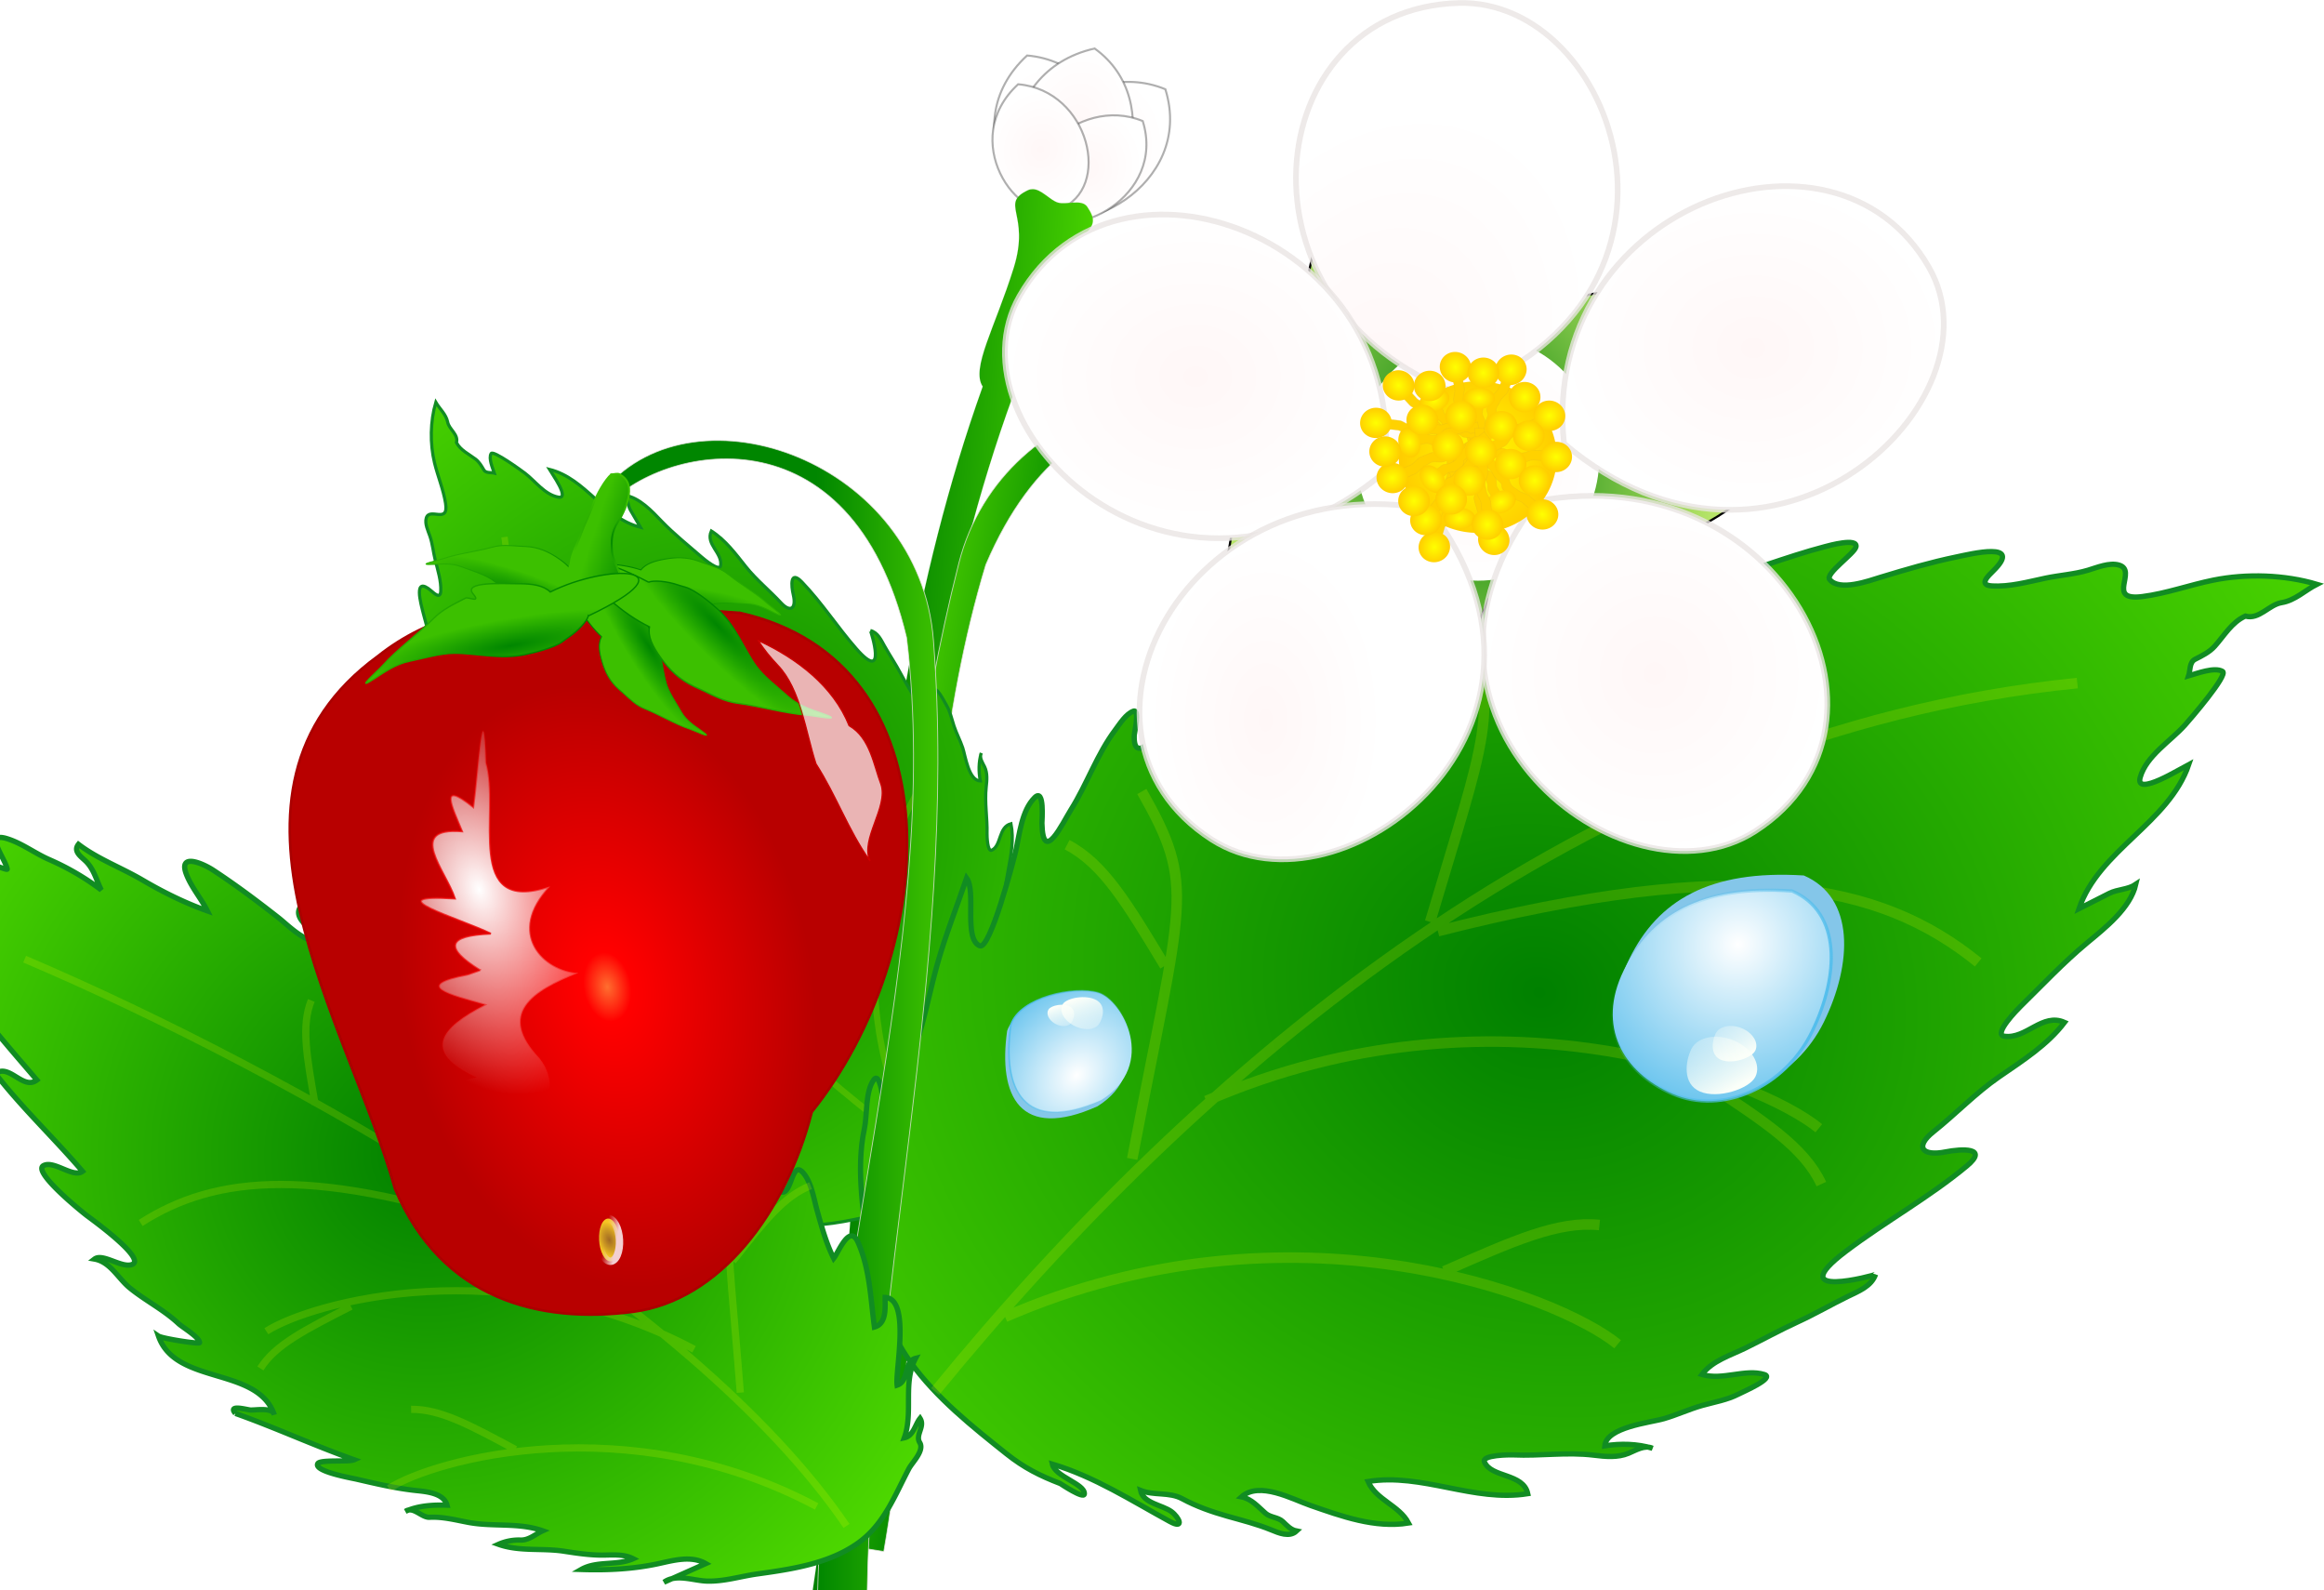 <svg width="782" height="535" fill="none" xmlns="http://www.w3.org/2000/svg"><path fill-rule="evenodd" clip-rule="evenodd" d="M363.301 72.549c-18.192 6.822-43.676-29.982-17.697-53.879 30.885 2.627 40.789 45.218 17.697 53.879z" fill="url(#paint0_radial)" stroke="#333" stroke-opacity=".392" stroke-width=".69"/><path fill-rule="evenodd" clip-rule="evenodd" d="M348.488 69.038c12.315 14.216 53.825-6.352 43.645-39.012-28.343-11.727-59.277 20.967-43.645 39.012z" fill="url(#paint1_radial)" stroke="#333" stroke-opacity=".392" stroke-width=".69"/><path fill-rule="evenodd" clip-rule="evenodd" d="M354.625 71.787c-19.011-3.114-20.978-47.651 13.701-55.471 24.716 17.6 10.432 59.42-13.701 55.47z" fill="url(#paint2_radial)" stroke="#333" stroke-opacity=".392" stroke-width=".69"/><path fill-rule="evenodd" clip-rule="evenodd" d="M350.461 71.167c9.609 11.092 41.999-4.957 34.056-30.441-22.115-9.15-46.253 16.36-34.056 30.44z" fill="url(#paint3_radial)" stroke="#333" stroke-opacity=".392" stroke-width=".69"/><path fill-rule="evenodd" clip-rule="evenodd" d="M356.4 70.386c-14.194 5.323-34.079-23.394-13.809-42.041 24.099 2.05 31.828 35.282 13.809 42.04z" fill="url(#paint4_radial)" stroke="#333" stroke-opacity=".392" stroke-width=".69"/><path d="M347.344 63.645c-.43.02-.932.086-1.366.29-9.875 4.662.841 7.89-4.89 26.197-6.365 20.331-14.451 33.749-10.427 39.904-47.105 131.807-36.708 271.38-57.459 406.739 3.702.501 7.405.968 11.107 1.469 20.679-134.884 8.733-274.145 56.644-405.337 6.888-3.037 8.867-17.863 15.127-37.86 5.942-18.98 15.881-16.533 9.773-25.495-1.853-2.72-7.039-.566-9.856-1.405-2.752-.82-5.645-4.65-8.652-4.502h-.001z" fill="url(#paint5_linear)" stroke="#E9E4E3" stroke-opacity=".784" stroke-width=".035"/><path d="M439.144 162.589c-5.496-.87 6.69-5.433 1.194-6.303-24.192-40.024-102.809-25.599-117.709 33.222-27.319 107.349-22.822 221.051-41.734 329.824l16.489 2.609c18.913-108.786 4.291-232.844 34.328-331.953 31.82-74.545 92.769-51.087 107.428-27.4l.004.001z" fill="url(#paint6_linear)" stroke="#E9E4E3" stroke-opacity=".784" stroke-width=".283"/><path fill-rule="evenodd" clip-rule="evenodd" d="M161.869 344.571c.146-2.352 7.286.828 8.673.594 3.474-.584-6.298-9.317-7.121-10.072-2.494-2.286-4.379-5.009-6.761-7.382-2.109-2.097-4.998-4.369-5.851-7.32-.997-3.438 7.09.459 8.135 1.015 1.642-4.067-2.367-7.746-4.358-10.809-3.529-5.424-7.384-10.661-10.466-16.352-.253-.468-3.033-5.436-.584-4.734 2.238.641 4.225 2.529 6.045 3.851.809.588 2.668 2.389 2.63.307-.056-2.967-1.528-6.074-2.581-8.782-1.608-4.13-3.503-8.138-5.124-12.262-1.13-2.873-2.21-5.769-3.126-8.716-.461-1.485-2.249-5.553-1.065-7.078 1.159-1.49 6.431 4.167 7.741 4.577 3.269 1.022 1.252-5.629.895-6.775-2.378-7.641-5.837-14.953-8.183-22.611-.2-.657-2.058-6.356-.045-6.036 1.392.223 5.714 5.665 6.894 4.703 2.541-2.076.144-7.671-.665-9.952-1.714-4.827-3.308-9.51-4.545-14.506-.698-2.825-3.624-12.952 2.758-7.427 1.022.883 3.017 2.733 3.147.119.174-3.531-1-7.069-1.842-10.441-.677-2.704-.913-5.541-1.828-8.171-.609-1.752-1.754-4.092-1.215-6.006 1.076-3.814 7.631 2.169 6.504-4.994-.734-4.661-2.62-9.069-3.722-13.638-1.553-6.435-1.443-13.898.438-20.341 1.301 2.229 3.47 4.029 3.986 6.656.475 2.428 3.728 4.182 2.959 6.89 1.347 2.592 4.195 3.87 6.446 5.585 1.249.952 2.023 2.319 2.792 3.637.665 1.138 2.419.781 3.505 1.053-.534-1.598-2.024-4.946-1.069-6.582.708-1.209 10.295 5.785 11.404 6.63 3.438 2.615 6.573 7.114 11.089 8.014 4.289.856-2.169-8.079-2.893-9.321 12.399 3.107 18.243 16.377 30.642 19.484l-3.329-5.701c-.928-1.593-.836-3.595-2.001-5.079 5.023.755 9.212 5.37 12.472 8.747 4.219 4.366 8.924 8.093 13.505 12.084.683.595 6.048 5.078 6.347 2.793.567-4.335-5.133-7.074-3.141-11.589 4.823 3.066 8.188 7.695 11.665 12.047 3.501 4.386 7.966 7.972 11.774 12.098 3.197 3.463 5.231 1.915 4.145-2.683-.706-2.987-1.177-8.526 2.883-4.318 6.787 7.034 11.896 15.11 18.314 22.439 10.65 12.154 4.901-6.059 4.729-6.102 2.543.637 3.62 3.155 4.758 5.173 1.776 3.151 3.796 6.149 5.486 9.353 1.785 3.377 3.829 6.587 5.711 9.909 1.622 2.866 2.76 6.272 5.708 8.147 1.21-4.147-1.423-8.386-.251-12.219.667-2.179 3.663 3.869 4.201 4.77 1.279 2.145 1.766 4.633 2.537 6.975.826 2.507 2.098 4.839 2.937 7.347.862 2.571 1.978 11.068 5.907 11.135-.601-3.058-.576-6.325.312-9.367-.732 1.555.506 3.278 1.144 4.603 1.007 2.093.792 4.524.543 6.782-.582 5.331.419 10.42.271 15.724-.02.737.126 6.246 1.588 5.568 3.303-1.532 2.168-7.773 6.471-8.916 2.052 10.488-3.953 20.912-1.899 31.4 3.825-1.813 4.868-6.421 8.532-8.487 1.271 6.503-1.174 13.267-3.287 19.437-1.236 3.616-4.929 10.308-1.511 13.598.374-2.011 2.062-3.439 3.347-4.946.882-1.034.74-2.489 1.663-3.489.774-.837 1.693-1.656 1.907-2.818 1.442 1.312.47 3.502-.135 5.002-1.15 2.844-1.872 5.815-2.681 8.754-.861 3.121-1.92 6.184-3.472 9.069-1.408 2.622-.491 5.575-1.573 8.26 2.713-.71 2.946-4.445 4.311-6.335 1.154-1.595 3.749-2.909 2.083.171-4.188 7.745-9.067 15.316-11.533 23.766 2.661-.707 3.992-6.673 6.111-6.676 1.174-.002-2.044 4.786-2.078 4.875-1.573 4.129-3.165 7.309-5.971 10.877-5.568 7.073-11.419 14.517-18.738 19.998-6.413 4.801-13.813 7.642-21.613 9.371-8.226 1.821-18.685 4.097-27.039 2.945-2.978-.411-7.768.359-10.351-1.157-2.211-1.298 6.478-2.546 6.879-2.591 2.105-.237 5.844-1.076 1.829-1.959-3.65-.805-7.649-.351-11.381-.378-3.383-.026-6.721-.162-10.099.204-2.334.252-6.386 1.102-8.32-.58-.887-.772 3.969-1.655 4.516-1.711 2.963-.303 6.7 1.559 9.265-.707-5.663-1.419-11.515-2.015-17.248-3.142-6.105-1.199-12.036-3.016-18.055-4.524 2.835-2.118 12.726-.196 14.135-3.503.881-2.066-17.999-5.424-19.883-5.709-3.511-.529-8.601-.596-11.377-2.995-2.112-1.821 4.822-1.719 5.345-1.764 8.808-.757-.118-4.036-2.954-5.493-5.481-2.814-11.723-4.326-16.908-7.58-1.244-.781-3.365-1.848-3.96-3.262-.527-1.258 4.548-.487 5.038-.504 6.812-.229-1.177-5.057-3.05-6.315-3.176-2.134-5.964-4.797-9.391-6.581-1.549-.805-3.253-1.329-4.726-2.272-1.889-1.212-2.411-3.364-4.053-4.776z" fill="url(#paint7_radial)" stroke="#118C22" stroke-width="1.065"/><path opacity=".604" d="M320.332 394.818c-66.672-46.006-139.239-117.786-150.569-214.159m89.396 164.401c-25.756-53.417-5.46-106.398 4.16-118.592m-41.961 75.439c-16.165-57.204-10.798-84.501 5.1-104.728m47.679 160.361c-55.659-5.948-57.652-8.682-77.872 3.943m25.001-58.896c-39.05-8.175-45.75-11.308-63.42-1.952m148.885 81.299c-25.755-53.417-5.459-106.398 4.161-118.592m-77.944 90.389c-12.725 8.282-20.942 13.541-24.754 20.943m86.326-77.073c-6.446-13.043-10.656-21.388-9.887-29.546m-32.099-18.284c8.143-12.548 13.311-20.649 20.771-24.529m-87.939 17.623c-14.902-3.009-24.458-5.016-32.608-2.259" stroke="#FF0" stroke-opacity=".263" stroke-width="2.129"/><g filter="url(#filter0_f)"><path d="M263.383 365.508c7.438 14.739-1.973 19.74-15.529 18.95-5.724-1.42-8.259-11.86-6.83-16.706 1.429-4.846 14.811-12.862 22.359-2.244z" fill="#85C7E9"/></g><path d="M262.037 364.838c7.438 14.738-1.973 19.739-15.528 18.949-5.724-1.42-8.259-11.86-6.831-16.705 1.429-4.846 14.812-12.862 22.359-2.244h0z" fill="url(#paint8_radial)" stroke="url(#paint9_linear)" stroke-width=".298" stroke-linecap="square" stroke-linejoin="round"/><path d="M245.938 366.283c1.309.722 1.46 2.959.338 4.993-1.123 2.034-3.097 3.098-4.406 2.376-1.309-.722-2.011-4.423-.888-6.457 1.122-2.034 3.646-1.635 4.956-.912z" fill="url(#paint10_linear)"/><path d="M245.855 371.646c.884.474 1.006 1.91.272 3.206s-2.046 1.963-2.93 1.49c-.884-.473-1.388-2.852-.654-4.148.733-1.296 2.428-1.021 3.312-.548z" fill="url(#paint11_linear)"/><path fill-rule="evenodd" clip-rule="evenodd" d="M418.339 213.964c4.025.312-2.247 11.668-2.004 13.903.61 5.596 16.723-9.798 18.115-11.093 4.21-3.927 9.103-6.862 13.45-10.606 3.843-3.314 8.074-7.876 13.241-9.147 6.02-1.485-1.591 11.366-2.666 13.026 6.803 2.773 13.579-3.539 19.068-6.633 9.72-5.482 19.155-11.494 29.284-16.251.833-.39 9.684-4.687 8.2-.778-1.355 3.571-4.825 6.698-7.302 9.575-1.102 1.278-4.407 4.201-.824 4.211 5.105.01 10.609-2.249 15.382-3.849 7.28-2.441 14.38-5.348 21.651-7.813 5.064-1.717 10.163-3.352 15.33-4.724 2.604-.69 9.798-3.424 12.284-1.471 2.429 1.909-7.888 10.183-8.741 12.271-2.127 5.215 9.53 2.199 11.539 1.665 13.401-3.56 26.356-8.867 39.782-12.375 1.15-.3 11.155-3.091 10.376.131-.54 2.226-10.381 8.982-8.862 10.909 3.279 4.147 13.166.488 17.176-.734 8.489-2.588 16.717-4.991 25.442-6.808 4.932-1.026 22.666-5.383 12.449 4.678-1.632 1.61-5.038 4.75-.562 5.046 6.048.4 12.262-1.367 18.151-2.605 4.723-.996 9.625-1.279 14.248-2.659 3.08-.919 7.229-2.679 10.458-1.748 6.431 1.855-4.591 12.176 7.845 10.607 8.092-1.021 15.88-3.901 23.856-5.515 11.234-2.277 24.044-1.85 34.904 1.386-3.978 2.014-7.317 5.436-11.89 6.175-4.226.681-7.607 5.845-12.174 4.519-4.606 2.075-7.126 6.604-10.328 10.16-1.778 1.974-4.213 3.169-6.566 4.36-2.03 1.028-1.616 3.857-2.206 5.591 2.806-.804 8.729-3.084 11.431-1.495 1.998 1.177-11.107 16.333-12.683 18.083-4.884 5.431-12.97 10.313-15.028 17.533-1.957 6.856 14.128-3.211 16.345-4.331-6.744 19.8-30.209 28.734-36.952 48.534l10.173-5.151c2.843-1.437 6.274-1.222 8.955-3.043-1.867 8.04-10.271 14.607-16.443 19.729-7.98 6.625-14.918 14.053-22.294 21.272-1.1 1.077-9.411 9.539-5.519 10.095 7.384 1.057 12.738-8.003 20.269-4.652-5.814 7.638-14.15 12.885-22.021 18.32-7.933 5.472-14.601 12.521-22.122 18.494-6.313 5.016-3.884 8.333 4.14 6.744 5.212-1.033 14.784-1.602 7.093 4.773-12.855 10.659-27.311 18.589-40.631 28.646-22.092 16.688 9.855 8.071 9.949 7.797-1.383 4.06-5.831 5.704-9.429 7.464-5.615 2.744-10.996 5.886-16.692 8.492-6.004 2.752-11.752 5.925-17.674 8.834-5.108 2.509-11.09 4.219-14.646 8.889 6.988 2.082 14.571-2.002 21.026.009 3.668 1.143-7.064 5.75-8.674 6.583-3.831 1.981-8.161 2.679-12.272 3.838-4.402 1.242-8.553 3.205-12.958 4.467-4.516 1.299-19.242 2.804-19.802 9.108 5.323-.862 10.933-.712 16.06.816-2.589-1.227-5.691.702-8.04 1.683-3.709 1.546-7.863 1.118-11.715.643-9.094-1.114-17.953.322-27.05-.094-1.263-.057-10.747-.008-9.747 2.362 2.259 5.354 13.111 3.742 14.587 10.687-18.254 2.942-35.486-7.048-53.741-4.104 2.683 6.201 10.482 8.03 13.618 13.982-11.319 1.823-22.665-2.331-33.028-5.929-6.074-2.106-17.154-8.261-23.195-2.884 3.413.668 5.677 3.425 8.12 5.54 1.677 1.45 4.194 1.271 5.807 2.786 1.351 1.271 2.655 2.773 4.627 3.157-2.418 2.27-6.071.637-8.579-.386-4.758-1.942-9.78-3.2-14.739-4.598-5.266-1.487-10.409-3.289-15.191-5.879-4.346-2.348-9.525-.975-14.016-2.802.913 4.379 7.305 4.878 10.398 7.134 2.611 1.905 4.575 6.116-.53 3.338-12.834-6.984-25.29-15.07-39.532-19.314.914 4.295 11.015 6.633 10.78 10.035-.13 1.885-7.993-3.443-8.142-3.501-6.916-2.664-12.201-5.326-18.014-9.95-11.523-9.177-23.651-18.819-32.24-30.752-7.524-10.457-11.568-22.433-13.656-35.011-2.196-13.268-4.923-30.133-1.997-43.505 1.044-4.767.262-12.482 3.16-16.578 2.482-3.505 3.642 10.486 3.673 11.13.17 3.388 1.187 9.418 3.16 3.003 1.796-5.832 1.469-12.268 1.938-18.257.428-5.43 1.039-10.785.794-16.219-.17-3.756-1.171-10.289 1.939-13.338 1.427-1.398 2.394 6.427 2.429 7.308.185 4.766-3.438 10.702.165 14.896 3.08-9.043 4.767-18.417 7.352-27.582 2.752-9.76 6.546-19.221 9.82-28.831 3.318 4.622-1.106 20.434 4.417 22.808 3.451 1.483 11.36-28.712 12.063-31.726 1.306-5.618 1.998-13.788 6.434-18.164 3.369-3.328 2.408 7.8 2.427 8.641.303 14.165 6.948-.054 9.773-4.558 5.456-8.704 8.761-18.673 14.941-26.888 1.482-1.969 3.556-5.34 6.054-6.247 2.221-.804.32 7.318.295 8.105-.378 10.944 8.822-1.72 11.196-4.683 4.027-5.028 8.918-9.413 12.373-14.855 1.559-2.459 2.651-5.177 4.44-7.511 2.296-2.991 6.052-3.756 8.665-6.344z" fill="url(#paint12_radial)" stroke="#118C22" stroke-width="1.77"/><path opacity=".604" d="M314.661 468.115c86.956-106.422 218.6-221.856 384.329-238.317M405.909 370.352c96.483-42.034 186.125-7.117 206.104 9.19m-128.182-66.279c101.815-25.932 148.67-16.449 181.818 10.499m-284.667 66.099c16.838-88.181 21.621-91.294 3.228-123.593m96.999 43.874c18.28-61.626 24.255-72.169 11.108-100.286m-154.11 233.165c96.483-42.034 186.124-7.117 206.104 9.19M391.957 324.902c-12.629-20.893-20.631-34.382-32.898-40.734m126.924 143.496c23.322-10.262 38.255-16.97 52.22-15.565m34.846-48.467c20.697 13.656 34.07 22.326 39.823 34.694m-24.225-140.654c6.758-23.489 11.219-38.549 7.734-51.473" stroke="#FF0" stroke-opacity=".263" stroke-width="3.54"/><g filter="url(#filter1_f)"><path d="M548.274 322.531c9.545-19.522 26.853-29.993 58.689-28.018 17.291 7.45 16.329 29.713 6.783 49.235-9.545 19.522-31.325 29.32-48.617 21.87-17.291-7.45-26.401-23.565-16.855-43.087z" fill="#84C6E9"/></g><path d="M546.344 326.496c9.165-18.743 25.864-28.761 56.648-26.769 16.741 7.212 15.883 28.615 6.718 47.359-9.165 18.743-30.19 28.101-46.931 20.889-16.74-7.213-25.6-22.734-16.435-41.477v-.002z" fill="url(#paint13_radial)" stroke="url(#paint14_linear)" stroke-width="1.067" stroke-linecap="square" stroke-linejoin="round"/><path d="M569.113 352.928c2.018-4.127 8.486-5.395 14.437-2.832 5.95 2.564 9.142 7.993 7.124 12.12-2.018 4.126-12.692 7.556-18.643 4.993-5.951-2.564-4.935-10.155-2.917-14.281h-.001z" fill="url(#paint15_linear)"/><path d="M577.282 347.703c1.249-2.553 5.251-3.338 8.933-1.752 3.681 1.586 5.656 4.945 4.408 7.499-1.249 2.553-7.853 4.675-11.536 3.089-3.682-1.586-3.053-6.283-1.805-8.836z" fill="url(#paint16_linear)"/><g filter="url(#filter2_f)"><path d="M369.298 372.169c-26.157 11.729-33.498-3.546-30.407-25.402 3.163-9.209 21.339-13.108 29.441-10.713 8.102 2.394 20.09 24.132.966 36.115z" fill="#85C7E9"/></g><path d="M370.564 370.086c-26.155 11.729-33.497-3.546-30.406-25.401 3.163-9.209 21.339-13.108 29.441-10.714 8.101 2.394 20.089 24.133.966 36.114l-.001.001z" fill="url(#paint17_radial)" stroke="url(#paint18_linear)" stroke-width=".496" stroke-linecap="square" stroke-linejoin="round"/><path d="M369.806 344.481c-1.411 2.113-5.278 2.318-8.632.457s-4.929-5.087-3.518-7.2c1.411-2.113 7.867-3.184 11.221-1.323 3.353 1.861 2.34 5.953.929 8.066z" fill="url(#paint19_linear)"/><path d="M360.544 343.99c-.927 1.425-3.411 1.596-5.543.381-2.132-1.214-3.11-3.356-2.183-4.781.928-1.426 5.081-2.199 7.213-.985 2.132 1.215 1.44 3.959.513 5.384v.001z" fill="url(#paint20_linear)"/><path d="M203.772 170.699c5.572 0-5.668-6.404-.097-6.404 30.731-35.707 105.814-9.204 110.421 51.15 8.538 110.167-22.385 220.53-22.385 330.789h-16.715c0-110.273 42.69-229.272 30.058-331.732-18.604-78.506-82.755-64.881-101.28-43.802l-.002-.001z" fill="url(#paint21_linear)" stroke="#E9E4E3" stroke-opacity=".784" stroke-width=".283"/><path fill-rule="evenodd" clip-rule="evenodd" d="M79.206 475.488c-2.683-3.148 3.896-1.224 5.055-1.159 1.778.098 7.472-.968 8.032 1.588-5.627-16.336-33.252-9.844-38.973-26.46 1.217.821 13.79 2.808 13.826 2.227.103-1.71-5.825-5.243-7.088-6.425-5.048-4.724-11.2-7.737-16.484-12.069-3.777-3.098-6.493-8.703-11.778-9.623 2.786-2.135 9.278 3.225 12.722 1.782 4.699-1.969-13.66-15.187-15.265-16.395-1.725-1.299-18.463-14.822-14.608-16.843 3.552-1.862 10.029 4.318 13.125 1.941-9.529-11.147-20.309-21.284-29.3-32.859 4.647-3.563 9.294 5.698 13.94 2.135-7.152-8.367-14.406-16.583-20.976-25.388-7.014-9.396 1.711-3.782 6.47-3.629-3.963-7.927-10.774-14.119-15.127-21.825-3.552-6.287 2.467-2.904 5.836-5.343-4.936-4.963-8.401-11.019-12.74-16.427-5.223-6.505-6.696-12.358-7.788-20.343 2.993 7.588 12.39 12.458 19.412 15.999 1.626.82 15.06 6.796 14.925 5.996-.592-3.532-8.28-12.935.268-10.136 4.959 1.622 9.117 4.858 13.859 6.928 6.231 2.721 12.15 6.144 17.532 10.238-1.6-3.2-2.446-6.867-5.06-9.528-1.572-1.598-4.549-3.388-2.62-5.834 6.537 4.967 14.385 7.825 21.441 11.96 6.984 4.095 14.281 7.728 21.942 10.447-2.104-4.209-5.305-7.819-7.036-12.238-2.918-7.438 5.429-3.811 9.003-1.467 7.65 5.018 14.839 10.415 22.017 16.043 3.11 2.438 10.813 10.311 15.179 7.338-2.455-2.468-11.036-6.844-7.728-11.166 11.057 8.408 25.295 13.238 37.138 20.54 1.506.929 10.255 6.043 7.499.732-1.365-2.628-3.4-5.27-5.52-7.397 5.925-4.033 16.521 7.475 20.692 10.605 4.853 3.642 10.863 5.411 15.708 9.031 2.913 2.177 8.262 7.171 12.198 4.62-2.778-2.794-5.136-5.981-6.874-9.459 7.215 1.913 13.018 8.588 18.738 13.015 7.363 5.699 12.776 13.608 21.941 16.859-1.82-3.641-6.384-7.276-6.021-11.621.136-1.65 4.913 2.705 5.34 3.113 8.594 8.201 16.266 17.185 25.807 24.442-.827-1.654-3.136-5.042-2.058-6.897-.892 1.533 5.577 10.68 6.439 12.25 2.915 5.327 4.604 11.927 9.764 15.738 4.594 3.393 4.004-11.016 8.333-5.888 2.712 3.211 3.486 8.571 4.569 12.435 1.544 5.504 3.031 11.07 5.618 16.245 1.624-1.998 5.324-11.797 8.163-5.437 4.036 9.039 4.235 18.999 5.538 28.552 4.204-1.142 3.567-6.706 3.604-9.956 8.652.398 3.35 24.576 4.028 29.514 4.196-1.397 2.134-8.017 6.212-9.031-4.376 8.291-.681 18.132-3.795 26.739 3.138-.686 3.618-4.454 5.311-6.542 1.753 2.786-1.688 5.515-.113 8.138 1.646 2.745-2.502 6.612-3.654 8.793-4.71 8.912-8.246 18.551-16.807 24.789-9.761 7.112-22.342 8.963-34.233 10.618-5.647.789-11.173 2.587-16.96 2.398-4.542-.149-10.348-2.551-14.387.368l14.035-6.256c-4.981-2.87-11.131-.994-16.263.094-8.381 1.774-17.045 2.175-25.651 1.892 5.307-3.02 11.99-1.17 17.496-3.625-3.075-1.579-6.631-1.26-9.946-1.219-4.496.059-8.969-.627-13.411-1.307-7.293-1.119-14.875.199-21.968-2.316a16.815 16.815 0 017.417-1.437c2.902.095 5.034-2.026 7.471-3.113-8.049-2.855-16.695-1.268-24.953-2.811-4.332-.81-8.687-1.975-13.121-1.735-2.703.144-5.45-3.813-8.108-2.005 4.332-1.931 9.243-2.213 13.988-2.06-1.074-4.064-6.963-4.567-10.43-4.933-6.767-.719-13.421-2.294-20.052-3.827-1.411-.329-14.555-2.629-12.992-5.252.851-1.423 10.294-.42 12.226-1.281-13.488-4.78-26.482-10.796-39.969-15.58z" fill="url(#paint22_radial)"/><path d="M79.206 475.488c-2.683-3.148 3.896-1.224 5.055-1.159 1.778.098 7.472-.968 8.032 1.588-5.627-16.336-33.252-9.844-38.973-26.46 1.217.821 13.79 2.808 13.826 2.227.103-1.71-5.825-5.243-7.088-6.425-5.048-4.724-11.2-7.737-16.484-12.069-3.777-3.098-6.493-8.703-11.778-9.623 2.786-2.135 9.278 3.225 12.722 1.782 4.699-1.969-13.66-15.187-15.265-16.395-1.725-1.299-18.463-14.822-14.608-16.843 3.552-1.862 10.029 4.318 13.125 1.941-9.529-11.147-20.309-21.284-29.3-32.859 4.647-3.563 9.294 5.698 13.94 2.135-7.152-8.367-14.406-16.583-20.976-25.388-7.014-9.396 1.711-3.782 6.47-3.629-3.963-7.927-10.774-14.119-15.127-21.825-3.552-6.287 2.467-2.904 5.836-5.343-4.936-4.963-8.401-11.019-12.74-16.427-5.223-6.505-6.696-12.358-7.788-20.343 2.993 7.588 12.39 12.458 19.412 15.999 1.626.82 15.06 6.796 14.925 5.996-.592-3.532-8.28-12.935.268-10.136 4.959 1.622 9.117 4.858 13.859 6.928 6.231 2.721 12.15 6.144 17.532 10.238-1.6-3.2-2.446-6.867-5.06-9.528-1.572-1.598-4.549-3.388-2.62-5.834 6.537 4.967 14.385 7.825 21.441 11.96 6.984 4.095 14.281 7.728 21.942 10.447-2.104-4.209-5.305-7.819-7.036-12.238-2.918-7.438 5.429-3.811 9.003-1.467 7.65 5.018 14.839 10.415 22.017 16.043 3.11 2.438 10.813 10.311 15.179 7.338-2.455-2.468-11.036-6.844-7.728-11.166 11.057 8.407 25.295 13.238 37.138 20.54 1.506.929 10.255 6.043 7.499.732-1.365-2.628-3.4-5.27-5.52-7.397 5.925-4.033 16.521 7.475 20.692 10.605 4.853 3.642 10.863 5.411 15.708 9.031 2.913 2.177 8.262 7.171 12.198 4.62-2.778-2.794-5.136-5.981-6.874-9.459 7.215 1.913 13.018 8.588 18.738 13.015 7.363 5.699 12.776 13.608 21.941 16.859-1.82-3.641-6.384-7.276-6.021-11.621.136-1.65 4.913 2.705 5.34 3.113 8.594 8.201 16.266 17.185 25.807 24.442-.827-1.654-3.136-5.042-2.058-6.897-.892 1.533 5.577 10.68 6.439 12.25 2.915 5.327 4.604 11.927 9.764 15.738 4.594 3.393 4.004-11.016 8.333-5.888 2.712 3.211 3.486 8.571 4.569 12.435 1.544 5.504 3.031 11.07 5.618 16.245 1.624-1.998 5.324-11.797 8.163-5.437 4.036 9.039 4.235 18.999 5.538 28.552 4.204-1.142 3.567-6.706 3.604-9.956 8.652.398 3.35 24.576 4.028 29.514 4.196-1.397 2.134-8.017 6.212-9.031-4.376 8.291-.681 18.132-3.795 26.739 3.138-.686 3.618-4.454 5.311-6.542 1.753 2.786-1.688 5.515-.113 8.138 1.646 2.745-2.502 6.612-3.654 8.793-4.71 8.912-8.246 18.551-16.808 24.789-9.76 7.112-22.341 8.963-34.232 10.618-5.647.789-11.173 2.587-16.96 2.398-4.542-.149-10.348-2.551-14.387.368l14.035-6.256c-4.981-2.87-11.131-.994-16.263.094-8.381 1.774-17.045 2.175-25.651 1.892 5.307-3.02 11.99-1.17 17.496-3.625-3.075-1.579-6.631-1.26-9.946-1.219-4.496.059-8.969-.627-13.411-1.307-7.293-1.119-14.875.199-21.968-2.316a16.815 16.815 0 017.417-1.437c2.902.095 5.034-2.026 7.471-3.113-8.049-2.855-16.695-1.268-24.953-2.811-4.332-.81-8.687-1.975-13.121-1.735-2.703.144-5.45-3.813-8.108-2.005 4.332-1.931 9.243-2.213 13.988-2.06-1.074-4.064-6.963-4.567-10.43-4.933-6.767-.719-13.421-2.294-20.052-3.827-1.411-.329-14.555-2.629-12.992-5.252.851-1.423 10.294-.42 12.226-1.281-13.488-4.78-26.482-10.796-39.969-15.58" stroke="#118C22" stroke-width="1.77"/><path opacity=".604" d="M284.843 513.331C232.832 436.835 96.981 360.425 8.293 322.672m225.248 131.233c-63.68-33.894-128.738-15.812-143.918-6.068m84.87-32.677c-68.667-23.419-101.974-19.844-127.15-3.751m201.762 57.081c-4.683-60.161-7.765-62.533 7.627-83.111m-80.314 27.84c-7.82-42.444-11.141-49.875.25-67.96m98.118 161.518c-63.68-33.894-128.739-15.812-143.918-6.068m115.742-76.485c10.46-13.253 17.108-21.817 26.15-25.349m-99.35 88.741c-15.397-8.25-25.245-13.624-35.071-13.506m-20.263-34.648c-15.48 7.926-25.469 12.943-30.458 20.889m18.429-88.786c-2.837-16.168-4.746-26.542-1.294-35.008" stroke="#FF0" stroke-opacity=".263" stroke-width="2.429"/><path fill-rule="evenodd" clip-rule="evenodd" d="M197.795 204.61c-.884.972-3.923 2.06-7 2.225-.583.032-1.131.119-1.696.178-2.553.266-7.345-1.379-9.3-2.123-5.846-2.225-9.905-7.055-14.432-10.017-2.774-1.814-6.78-2.945-10.246-4.264-3.053-1.162-6.377-.904-9.078-.759-6.887.37 1.463-1.332 3.2-1.935 4.852-1.685 11.268-2.409 16.42-3.85 3.024-.845 5.71-.562 9.233-.324.693.047 1.382.069 2.073.104 4.265.213 7.567 1.801 10.338 3.614 3.212 2.101 5.213 3.969 5.758 6.441 15.211 1.104 33.391 13.627 4.729 10.71h.001z" fill="url(#paint23_radial)" stroke="url(#paint24_linear)" stroke-width=".346"/><path fill-rule="evenodd" clip-rule="evenodd" d="M248.962 206.152c73.832 16.606 67.515 113.961 24.205 167.937-8.67 33.89-31.011 63.428-60.064 67.209-31.268 4.069-64.44-3.933-80.199-41.343-15.393-55.098-67.97-133.9-5.719-179.252 34.191-27.207 82.426-16.963 121.773-14.543l.004-.008z" fill="url(#paint25_radial)" stroke="#A00" stroke-width=".851"/><g opacity=".84" filter="url(#filter3_f)"><path d="M207.241 423.079c1.454-2.217 1.637-6.686.409-9.975-1.228-3.289-3.406-4.159-4.86-1.941-1.454 2.217-1.638 6.686-.409 9.975 1.228 3.289 3.405 4.158 4.86 1.941z" fill="url(#paint26_radial)"/><path d="M207.241 423.079c1.454-2.217 1.637-6.686.409-9.975-1.228-3.289-3.406-4.159-4.86-1.941-1.454 2.217-1.638 6.686-.409 9.975 1.228 3.289 3.405 4.158 4.86 1.941z" stroke="url(#paint27_linear)" stroke-width="2.489" stroke-linecap="round" stroke-linejoin="round"/></g><g filter="url(#filter4_f)" clip-rule="evenodd"><path fill-rule="evenodd" d="M161.527 326.393c-12.142-7.541-11.159-11.7 3.624-12.302-10.53-5.096-39.337-13.446-12.087-11.818-3.15-9.495-16.529-24.071 2.402-22.599-3.161-7.786-8.207-17.73 3.788-8.155 1.533-10.995 3.404-41.595 4.285-14.928 4.916 16.255-7.789 51.469 21.539 41.606-14.846 15.867-2.106 28.47 9.54 29.121-15.773 6.248-27.067 13.788-13.148 28.594 11.674 14.665-9.344 29.251-13.875 43.877-3.072-12.644-31.213-32.97-7.217-37.32-18.58-8.649-12.272-16.668 2.758-24.466-11.424-3.226-24.977-6.416-5.71-10.16l4.101-1.451v.001z" fill="url(#paint28_radial)"/><path d="M161.527 326.393c-12.142-7.541-11.159-11.7 3.624-12.302-10.53-5.096-39.337-13.446-12.087-11.818-3.15-9.495-16.529-24.071 2.402-22.599-3.161-7.786-8.207-17.73 3.788-8.155 1.533-10.995 3.404-41.595 4.285-14.928 4.916 16.255-7.789 51.469 21.539 41.606-14.846 15.867-2.106 28.47 9.54 29.121-15.773 6.248-27.067 13.788-13.148 28.594 11.674 14.665-9.344 29.251-13.875 43.877-3.072-12.644-31.213-32.97-7.217-37.32-18.58-8.649-12.272-16.668 2.758-24.466-11.424-3.226-24.977-6.416-5.71-10.16l4.101-1.451v.001z" stroke="url(#paint29_radial)" stroke-width=".649"/></g><path fill-rule="evenodd" clip-rule="evenodd" d="M206.398 199.622c.352 1.219 2.604 3.365 5.319 4.689.514.251.971.539 1.456.808 2.192 1.216 7.301 1.551 9.419 1.622 6.333.212 12.253-2.62 17.731-3.579 3.357-.587 7.514-.085 11.27.041 3.308.111 6.204 1.613 8.586 2.775 6.077 2.963-.71-1.766-2.006-2.976-3.621-3.379-9.105-6.483-13.111-9.755-2.352-1.921-4.92-2.689-8.225-3.817-.651-.222-1.286-.464-1.929-.697-3.967-1.433-7.698-1.252-11.053-.665-3.886.68-6.566 1.611-8.206 3.645-14.31-4.801-36.601-.378-9.251 7.91v-.001z" fill="url(#paint30_radial)" stroke="url(#paint31_linear)" stroke-width=".346"/><path fill-rule="evenodd" clip-rule="evenodd" d="M205.763 202.796c1.307-.245 4.337.71 6.797 2.424.466.324.941.584 1.411.876 2.126 1.318 4.721 5.506 5.733 7.272 3.024 5.281 2.992 11.569 4.53 16.647.943 3.112 3.271 6.417 5.065 9.549 1.58 2.758 4.289 4.547 6.448 6.051 5.506 3.836-1.983.184-3.704-.377-4.804-1.566-10.178-4.837-15.053-6.778-2.862-1.14-4.732-2.977-7.27-5.28-.5-.453-1.012-.884-1.518-1.326-3.123-2.729-4.616-5.977-5.558-9.086-1.091-3.602-1.408-6.293-.22-8.592-10.913-10.005-16.68-30.9 3.339-11.38h0z" fill="url(#paint32_radial)" stroke="url(#paint33_linear)" stroke-width=".346"/><path fill-rule="evenodd" clip-rule="evenodd" d="M218.249 195.853c1.649-.686 6.108-.396 10.123.997.76.264 1.506.444 2.258.667 3.4 1.004 8.634 5.411 10.729 7.294 6.268 5.631 8.861 13.403 13.052 19.22 2.568 3.564 7.073 6.961 10.789 10.3 3.274 2.941 7.653 4.353 11.176 5.576 8.986 3.119-2.579.81-5.119.623-7.093-.523-15.665-2.983-23.01-3.948-4.312-.567-7.588-2.286-11.955-4.384-.859-.412-1.726-.794-2.589-1.191-5.328-2.451-8.69-6.022-11.256-9.584-2.973-4.126-4.526-7.354-3.898-10.542-18.816-9.146-35.306-33.246-.3-15.028h0z" fill="url(#paint34_radial)" stroke="url(#paint35_linear)" stroke-width=".461"/><path fill-rule="evenodd" clip-rule="evenodd" d="M205.685 159.594c-2.009 1.707-4.967 6.756-6.238 10.437-1.128 3.271-2.861 6.472-3.92 9.541-1.154 3.344-3.139 6.434-3.503 9.786-.326 3.007-5.139 7.098-.804 7.422 3.012.225 5.5.652 8.276 1.473 2.886.853 6.467-.266 8.089-.893 3.837-1.483-1.311-7.747-1.622-11.665-.3-3.785-.242-6.703 1.985-10.113 1.741-2.667 3.35-6.334 3.654-9.133.346-3.197-.267-5.231-3.031-6.853-.812-.476-1.924-.001-2.886-.002h0z" fill="url(#paint36_linear)" stroke="url(#paint37_radial)" stroke-width=".649"/><path fill-rule="evenodd" clip-rule="evenodd" d="M197.976 207.198c-.403 1.658-3.299 4.961-6.859 7.312-.674.445-1.269.924-1.904 1.386-2.866 2.087-9.685 3.724-12.515 4.314-8.462 1.765-16.539-.502-23.922-.452-4.523.03-10.058 1.658-15.076 2.704-4.421.922-8.213 3.544-11.336 5.607-7.968 5.259.853-2.449 2.521-4.319 4.659-5.219 11.827-10.521 17.007-15.692 3.041-3.036 6.435-4.633 10.795-6.868.859-.44 5.237 1.824 2.542-1.355-3.685-4.347 10.233-3.43 14.753-3.461 5.238-.035 8.876.537 11.182 2.78 18.883-9.573 48.952-9.103 12.813 8.045l-.001-.001z" fill="url(#paint38_radial)" stroke="url(#paint39_linear)" stroke-width=".461"/><g opacity=".706" filter="url(#filter5_f)" clip-rule="evenodd"><path fill-rule="evenodd" d="M255.161 215.474c13.014 6.018 25.239 15.357 30.555 28.649 7.133 4.084 8.315 13.517 10.721 19.713 2.57 7.684-7.093 18.499-3.673 25.826-7.628-10.914-11.078-21.541-18.209-32.722-3.519-10.845-5.102-25.069-12.805-33.124-2.439-2.59-4.741-5.321-6.589-8.342z" fill="#fff"/><path d="M255.161 215.474c13.014 6.018 25.239 15.357 30.555 28.649 7.133 4.084 8.315 13.517 10.721 19.713 2.57 7.684-7.093 18.499-3.673 25.826-7.628-10.914-11.078-21.541-18.209-32.722-3.519-10.845-5.102-25.069-12.805-33.124-2.439-2.59-4.741-5.321-6.589-8.342h0z" stroke="#D40000" stroke-width=".433"/></g><path fill-rule="evenodd" clip-rule="evenodd" d="M513.965 75.684c9.878 10.36 17.256 20.381 8.14 28.153 19.23-9.722 28.011-4.49 36.631.971 6.346 17.912 5.153 26.404-10.175 33.977 16.462.775 29.661 10.889 40.702 27.182-21.896 16.178-33.6 19.459-44.772 12.62 13.25 10.997 7.093 26.623-1.018 42.715-15.874-3.618-29.573-.273-42.736-19.416-7.949 20.835-18.966 24.11-29.509 30.095-12.125-16.828-23.428-25.888-19.333-42.715-15.041 7.566-27.273 4.411-39.684 1.942 4.908-21.129 1.558-31.263 17.298-36.89-9.577-6.664-19.49-11.395-26.456-33.007 16.959-10.77 29.848-7.491 46.807-2.913-13.952-12.33-11.075-22.313-6.105-39.802 25.583-.138 29.464 10.72 39.683 25.241 3.434-13.672 3.616-29.413 30.527-28.153v0z" fill="url(#paint40_radial)" stroke="#000" stroke-width=".738"/><path d="M538.139 154.121c0 10.935-4.304 21.422-11.967 29.154-7.662 7.732-18.055 12.076-28.891 12.076-10.837 0-21.229-4.344-28.892-12.076-7.662-7.732-11.967-18.219-11.967-29.154 0-10.935 4.305-21.422 11.967-29.154 7.663-7.732 18.055-12.076 28.892-12.076 10.836 0 21.229 4.344 28.891 12.076 7.663 7.732 11.967 18.219 11.967 29.154z" fill="url(#paint41_radial)"/><path fill-rule="evenodd" clip-rule="evenodd" d="M490.788 1.017c53.103-1.503 87.738 98.095-.231 131.295-77.97-28.621-67.176-129.387.231-131.295z" fill="url(#paint42_radial)" stroke="#E9E4E3" stroke-opacity=".784" stroke-width="1.903"/><path fill-rule="evenodd" clip-rule="evenodd" d="M649.105 89.996c25.436 44.498-51.982 119.036-122.825 59.218-8.533-79.287 90.533-115.706 122.825-59.218z" fill="url(#paint43_radial)" stroke="#E9E4E3" stroke-opacity=".784" stroke-width="1.903"/><path fill-rule="evenodd" clip-rule="evenodd" d="M343.088 99.538c-25.436 44.497 51.983 119.035 122.826 59.218 8.532-79.287-90.532-115.707-122.826-59.218z" fill="url(#paint44_radial)" stroke="#E9E4E3" stroke-opacity=".784" stroke-width="1.903"/><path fill-rule="evenodd" clip-rule="evenodd" d="M590.635 279.605c-44.007 28.394-129.152-38.036-73.482-111.003 81.915-15.651 129.338 74.965 73.482 111.003z" fill="url(#paint45_radial)" stroke="#E9E4E3" stroke-opacity=".784" stroke-width="1.903"/><path fill-rule="evenodd" clip-rule="evenodd" d="M407.676 282.378c44.006 28.394 129.151-38.036 73.481-111.002-81.915-15.651-129.338 74.965-73.481 111.002z" fill="url(#paint46_radial)" stroke="#E9E4E3" stroke-opacity=".784" stroke-width="1.903"/><path fill-rule="evenodd" clip-rule="evenodd" d="M523.814 153.769a24.325 24.325 0 01-1.974 9.746 25.263 25.263 0 01-5.747 8.274 26.66 26.66 0 01-8.637 5.534 27.656 27.656 0 01-10.202 1.944c-3.502 0-6.969-.66-10.203-1.944a26.671 26.671 0 01-8.637-5.534 25.276 25.276 0 01-5.746-8.274 24.344 24.344 0 01-1.975-9.746 24.335 24.335 0 011.975-9.745 25.29 25.29 0 015.746-8.275 26.688 26.688 0 018.637-5.534 27.686 27.686 0 0110.203-1.944c3.502 0 6.969.661 10.202 1.944a26.677 26.677 0 018.637 5.534 25.278 25.278 0 015.747 8.275 24.317 24.317 0 011.974 9.745z" fill="url(#paint47_radial)"/><path d="M492.085 150.548l3.108-.794.704 2.414.343 1.178c.119.407.965.673 1.226 1.342.262.668.452 1.549.635 2.175l.581 1.993c.186.639-.343 1.689-.117 2.464l.846 2.9c.253.87-.026 1.772-.291 3.093-.264 1.321.699 2.397 1.004 3.443.305 1.047 1.832 2.195 2.166 3.341l1.198 4.107-3.108.795-1.145-3.926c-.326-1.119-1.861-2.295-2.166-3.341l-1.004-3.444c-.433-1.486.642-1.887.396-2.73l-.898-3.081c-.222-.761.378-1.567.196-2.192l-.634-2.175c-.191-.652-.166-1.295-.635-2.175-.468-.879-1.132-1.02-1.279-1.523l-.475-1.631-.651-2.233z" fill="#FFD200" stroke="#ECBE16" stroke-opacity=".392" stroke-width=".239"/><path fill-rule="evenodd" clip-rule="evenodd" d="M507.703 180.303c.197.651.26 1.33.186 1.997a4.886 4.886 0 01-.619 1.892 4.953 4.953 0 01-1.327 1.495 5.17 5.17 0 01-1.833.871 5.405 5.405 0 01-2.056.111 5.513 5.513 0 01-1.966-.665 5.447 5.447 0 01-1.572-1.339 5.202 5.202 0 01-.938-1.807 4.974 4.974 0 01-.185-1.997c.074-.667.284-1.31.618-1.891a4.945 4.945 0 011.327-1.496 5.16 5.16 0 011.833-.87 5.39 5.39 0 012.057-.111 5.493 5.493 0 013.537 2.003c.431.54.75 1.154.938 1.807z" fill="url(#paint48_radial)"/><path d="M493.181 152.994l-3.137-.806-.699 2.413-.342 1.177c-.118.408-.97.67-1.231 1.338-.261.668-.449 1.549-.63 2.174l-.578 1.992c-.186.638.352 1.691.127 2.465l-.841 2.899c-.252.869.034 1.772.306 3.094.272 1.323-.695 2.396-.999 3.442-.303 1.046-1.838 2.189-2.17 3.335l-1.191 4.104 3.137.805 1.138-3.922c.324-1.119 1.867-2.289 2.171-3.335l.998-3.442c.431-1.485-.655-1.89-.41-2.732l.893-3.079c.22-.761-.388-1.569-.206-2.194l.63-2.174c.189-.652.162-1.295.631-2.173.468-.878 1.137-1.017 1.283-1.519l.473-1.63.647-2.232z" fill="#FFD200" stroke="#ECBE16" stroke-opacity=".392" stroke-width=".239"/><path fill-rule="evenodd" clip-rule="evenodd" d="M477.556 182.72a4.948 4.948 0 00-.177 1.993c.077.666.29 1.308.627 1.89.337.581.791 1.09 1.337 1.497.545.407 1.17.704 1.84.875.67.17 1.37.21 2.062.118a5.524 5.524 0 001.967-.657 5.383 5.383 0 001.57-1.33c.43-.537.747-1.149.933-1.801a4.945 4.945 0 00.178-1.992 4.883 4.883 0 00-.627-1.89 5.019 5.019 0 00-1.337-1.497 5.227 5.227 0 00-1.84-.875 5.496 5.496 0 00-4.029.538 5.388 5.388 0 00-1.571 1.331 5.176 5.176 0 00-.933 1.8z" fill="url(#paint49_radial)"/><path d="M490.685 151.545l-3.289.122.156 1.749.075.853c.027.295-.702.648-.723 1.146-.021.498.1 1.123.14 1.575l.129 1.444c.041.463.918 1.049.968 1.611l.186 2.1c.056.63.641 1.17 1.355 1.991.715.821.155 1.736.222 2.494.067.758-1.015 1.839-.941 2.669l.265 2.974 3.289-.122-.253-2.843c-.072-.81 1.008-1.911.941-2.669l-.222-2.494c-.095-1.076-1.277-1.118-1.331-1.729l-.199-2.231c-.049-.551-.91-.961-.95-1.413l-.14-1.576c-.042-.472-.289-.893-.14-1.575.148-.681.743-.913.711-1.277l-.105-1.182-.144-1.617z" fill="#FFD200" stroke="#ECBE16" stroke-opacity=".392" stroke-width=".239"/><path fill-rule="evenodd" clip-rule="evenodd" d="M485.808 174.576c.037.469.213.929.515 1.353.303.425.727.805 1.249 1.119a6.27 6.27 0 001.789.714 7.74 7.74 0 002.057.198 7.423 7.423 0 002.007-.348 5.577 5.577 0 001.651-.84c.462-.351.815-.76 1.04-1.204.225-.444.317-.914.271-1.382a2.699 2.699 0 00-.516-1.354c-.302-.424-.727-.805-1.248-1.119a6.289 6.289 0 00-1.79-.714 7.775 7.775 0 00-2.056-.198 7.416 7.416 0 00-2.007.348 5.601 5.601 0 00-1.651.84c-.462.351-.815.76-1.041 1.204a2.486 2.486 0 00-.27 1.383z" fill="url(#paint50_radial)"/><path d="M493.173 151.801l2.298-2.314 1.899 1.716.926.838c.321.289 1.203.076 1.787.516.583.441 1.219 1.102 1.71 1.546l1.568 1.417c.503.454.599 1.638 1.208 2.189l2.281 2.062c.684.618.919 1.543 1.389 2.822.471 1.279 1.886 1.704 2.709 2.448.823.744 2.77.936 3.671 1.751l3.23 2.919-2.297 2.314-3.088-2.79c-.88-.796-2.848-1.007-3.671-1.751l-2.709-2.448c-1.169-1.056-.441-1.966-1.104-2.565l-2.423-2.19c-.599-.541-.502-1.551-.994-1.996l-1.711-1.546c-.513-.464-.833-1.032-1.71-1.546-.878-.514-1.534-.288-1.929-.645l-1.283-1.16-1.757-1.587z" fill="#FFD200" stroke="#ECBE16" stroke-opacity=".392" stroke-width=".239"/><path fill-rule="evenodd" clip-rule="evenodd" d="M522.678 169.375a5.049 5.049 0 011.209 1.613 4.86 4.86 0 01.118 3.892 5.058 5.058 0 01-1.109 1.682 5.32 5.32 0 01-1.701 1.148 5.538 5.538 0 01-4.08.098 5.338 5.338 0 01-1.753-1.065 5.056 5.056 0 01-1.209-1.612 4.86 4.86 0 01-.118-3.892 5.048 5.048 0 011.109-1.682 5.332 5.332 0 011.701-1.148 5.539 5.539 0 014.08-.098 5.335 5.335 0 011.753 1.064z" fill="url(#paint51_radial)"/><path d="M489.533 153.036l.256-3.246 2.607.166 1.272.082c.441.028.984-.688 1.728-.706.744-.017 1.674.107 2.349.15l2.153.138c.69.044 1.546.914 2.383.968l3.132.2c.939.06 1.732.641 2.942 1.353 1.21.711 2.589.165 3.719.237 1.131.072 2.768-.988 4.006-.909l4.435.284-.256 3.246-4.239-.271c-1.208-.077-2.876.981-4.006.909l-3.719-.237c-1.605-.103-1.641-1.27-2.551-1.328l-3.328-.213c-.822-.052-1.413-.906-2.089-.949l-2.349-.15c-.704-.045-1.328-.292-2.348-.15-1.021.142-1.381.728-1.924.693l-1.761-.113-2.412-.154z" fill="#FFD200" stroke="#ECBE16" stroke-opacity=".392" stroke-width=".239"/><path fill-rule="evenodd" clip-rule="evenodd" d="M524.053 148.645a5.4 5.4 0 011.996.506 5.183 5.183 0 011.633 1.208c.455.503.801 1.09 1.019 1.725.217.636.302 1.308.248 1.978a4.985 4.985 0 01-.56 1.926 5.21 5.21 0 01-1.283 1.581 5.42 5.42 0 01-1.808.991 5.497 5.497 0 01-2.057.25 5.405 5.405 0 01-1.996-.506 5.168 5.168 0 01-1.633-1.208 4.917 4.917 0 01-1.267-3.703c.054-.67.244-1.325.56-1.926a5.21 5.21 0 011.283-1.58 5.404 5.404 0 011.808-.992 5.497 5.497 0 012.057-.25z" fill="url(#paint52_radial)"/><path d="M494.065 148.556l-2.863 1.476.953 1.51.466.737c.161.255-.321.875-.108 1.333.214.457.612.969.859 1.36l.788 1.247c.252.399 1.304.563 1.61 1.048l1.146 1.814c.343.544 1.114.787 2.131 1.23 1.018.442.947 1.499 1.361 2.154.413.654-.044 2.077.409 2.794l1.622 2.568 2.863-1.476-1.55-2.455c-.442-.7.004-2.14-.41-2.794l-1.36-2.154c-.587-.93-1.655-.476-1.988-1.003l-1.217-1.928c-.301-.476-1.256-.486-1.503-.877l-.859-1.361c-.258-.408-.674-.685-.859-1.36-.186-.675.234-1.132.035-1.446l-.644-1.02-.882-1.397z" fill="#FFD200" stroke="#ECBE16" stroke-opacity=".392" stroke-width=".239"/><path fill-rule="evenodd" clip-rule="evenodd" d="M500.437 171.273c.255.41.628.755 1.097 1.015a4.42 4.42 0 001.64.497 6.279 6.279 0 001.93-.097 7.4 7.4 0 001.925-.675 6.837 6.837 0 001.625-1.151 5.125 5.125 0 001.074-1.449 3.385 3.385 0 00.359-1.526 2.579 2.579 0 00-.41-1.368 2.95 2.95 0 00-1.097-1.014 4.402 4.402 0 00-1.64-.498 6.31 6.31 0 00-1.93.097 7.4 7.4 0 00-1.925.675 6.909 6.909 0 00-1.624 1.151 5.124 5.124 0 00-1.075 1.449 3.385 3.385 0 00-.359 1.526c.009.497.148.962.41 1.368z" fill="url(#paint53_radial)"/><path d="M494.531 155.812l3.166-.544-.492-2.459-.24-1.2c-.083-.416.554-.998.477-1.706-.076-.707-.316-1.578-.443-2.215l-.407-2.031c-.13-.651-1.095-1.383-1.253-2.172l-.592-2.955c-.177-.886-.849-1.585-1.703-2.667-.854-1.083-.489-2.442-.702-3.508-.214-1.067.625-2.72.391-3.887l-.837-4.184-3.167.544.801 3.999c.228 1.14-.605 2.821-.391 3.887l.702 3.508c.303 1.514 1.457 1.44 1.629 2.298l.628 3.139c.155.776 1.071 1.258 1.198 1.895l.444 2.216c.133.665.455 1.234.443 2.216-.011.981-.543 1.378-.44 1.89l.333 1.661.455 2.275z" fill="#FFD200" stroke="#ECBE16" stroke-opacity=".392" stroke-width=".239"/><path fill-rule="evenodd" clip-rule="evenodd" d="M494.911 122.666a5.125 5.125 0 00-.778-1.871 5.361 5.361 0 00-1.452-1.455 5.507 5.507 0 00-1.904-.815 5.428 5.428 0 00-2.063-.05c-.682.115-1.33.36-1.907.721a5.036 5.036 0 00-1.457 1.384 4.902 4.902 0 00-.774 3.833c.131.664.395 1.3.778 1.871.382.57.876 1.065 1.452 1.454a5.47 5.47 0 003.968.866 5.238 5.238 0 001.906-.722 5.02 5.02 0 001.457-1.383 4.897 4.897 0 00.784-1.833 4.954 4.954 0 00-.01-2z" fill="url(#paint54_radial)"/><path d="M494.198 153.205l-2.501 2.076-1.72-1.884-.839-.92c-.291-.318-1.186-.19-1.723-.683-.537-.493-1.104-1.21-1.55-1.698l-1.42-1.556c-.455-.498-.437-1.682-.989-2.287l-2.066-2.264c-.62-.679-.764-1.619-1.108-2.934-.345-1.314-1.708-1.871-2.454-2.688-.745-.817-2.658-1.193-3.475-2.088l-2.926-3.205 2.501-2.077 2.797 3.064c.797.873 2.729 1.271 3.475 2.088l2.453 2.688c1.059 1.16.25 1.993.851 2.651l2.195 2.405c.542.594.349 1.587.795 2.076l1.549 1.697c.465.509.729 1.104 1.55 1.698.821.594 1.494.432 1.852.825l1.162 1.273 1.591 1.743z" fill="#FFD200" stroke="#ECBE16" stroke-opacity=".392" stroke-width=".239"/><path fill-rule="evenodd" clip-rule="evenodd" d="M466.608 132.972a5.046 5.046 0 01-1.049-1.721 4.861 4.861 0 01.256-3.885 5.062 5.062 0 011.266-1.568 5.32 5.32 0 011.803-.979 5.53 5.53 0 014.07.293 5.33 5.33 0 011.643 1.228 5.065 5.065 0 011.049 1.721 4.864 4.864 0 01-.256 3.885 5.062 5.062 0 01-1.265 1.568c-.527.437-1.14.77-1.803.98a5.557 5.557 0 01-4.071-.293 5.333 5.333 0 01-1.643-1.229z" fill="url(#paint55_radial)"/><path d="M492.744 155.562l-2.984 1.226-.671-1.642-.327-.801c-.114-.277-.925-.3-1.175-.741-.249-.441-.431-1.053-.604-1.479l-.555-1.355c-.177-.434.332-1.32.116-1.847l-.806-1.972c-.242-.591.028-1.316.284-2.347.256-1.032-.666-1.63-.957-2.342-.291-.712-1.754-1.248-2.073-2.027l-1.142-2.792 2.984-1.226 1.091 2.669c.311.761 1.782 1.315 2.073 2.027l.957 2.341c.413 1.011-.619 1.529-.385 2.102l.857 2.094c.212.518-.365 1.237-.192 1.663l.605 1.478c.182.444.157.925.605 1.479.448.555 1.085.523 1.224.864l.454 1.109.621 1.519z" fill="#FFD200" stroke="#ECBE16" stroke-opacity=".392" stroke-width=".239"/><path fill-rule="evenodd" clip-rule="evenodd" d="M477.811 136.772a2.707 2.707 0 01-.173-1.441 3.857 3.857 0 01.592-1.526 5.74 5.74 0 011.268-1.376 7.245 7.245 0 011.748-1.016 7.208 7.208 0 011.961-.499 5.755 5.755 0 011.872.093c.578.131 1.086.36 1.496.672a2.712 2.712 0 011.064 2.588 3.851 3.851 0 01-.592 1.526 5.72 5.72 0 01-1.268 1.376 7.212 7.212 0 01-1.748 1.016c-.637.26-1.303.43-1.961.5a5.727 5.727 0 01-1.872-.094 3.857 3.857 0 01-1.496-.672 2.712 2.712 0 01-.891-1.147z" fill="url(#paint56_radial)"/><path d="M494.778 154.331l3.025 1.083.941-2.34.459-1.142c.159-.395 1.03-.581 1.356-1.223.327-.642.604-1.502.848-2.108l.777-1.933c.249-.619-.175-1.716.127-2.467l1.13-2.811c.339-.843.149-1.768.015-3.109-.134-1.342.934-2.324 1.342-3.338.408-1.015 2.046-2.017 2.492-3.128l1.601-3.98-3.025-1.083-1.529 3.805c-.436 1.084-2.085 2.112-2.493 3.127l-1.342 3.338c-.579 1.441.455 1.941.126 2.758l-1.2 2.987c-.297.738.222 1.597-.021 2.203l-.848 2.109c-.254.632-.293 1.275-.847 2.108-.555.833-1.232.911-1.428 1.398l-.635 1.581-.871 2.165z" fill="#FFD200" stroke="#ECBE16" stroke-opacity=".392" stroke-width=".239"/><path fill-rule="evenodd" clip-rule="evenodd" d="M513.303 126.143a5.023 5.023 0 00.384-1.974 4.877 4.877 0 00-1.598-3.555 5.112 5.112 0 00-1.735-1.037 5.36 5.36 0 00-2.034-.301 5.525 5.525 0 00-3.717 1.669 5.277 5.277 0 00-1.112 1.715 5.003 5.003 0 00-.383 1.973 4.863 4.863 0 001.597 3.556 5.121 5.121 0 001.735 1.037c.647.23 1.339.332 2.034.301a5.52 5.52 0 003.717-1.67 5.272 5.272 0 001.112-1.714z" fill="url(#paint57_radial)"/><path d="M491.013 154.651l1.698 2.814 2.264-1.234 1.105-.602c.382-.209 1.194.21 1.87-.084.675-.294 1.453-.792 2.04-1.112l1.869-1.019c.6-.327.974-1.466 1.701-1.862l2.72-1.483c.816-.445 1.265-1.297 2.029-2.44.763-1.144 2.248-1.226 3.23-1.761.981-.535 2.931-.263 4.006-.849l3.852-2.099-1.698-2.814-3.682 2.006c-1.05.572-3.025.314-4.006.849l-3.23 1.761c-1.394.759-.899 1.824-1.689 2.255l-2.89 1.575c-.714.389-.859 1.403-1.445 1.723l-2.04 1.112c-.612.334-1.06.815-2.04 1.112-.98.297-1.568-.08-2.04.177l-1.53.833-2.094 1.142z" fill="#FFD200" stroke="#ECBE16" stroke-opacity=".392" stroke-width=".239"/><path fill-rule="evenodd" clip-rule="evenodd" d="M524.055 144.298a5.097 5.097 0 001.556-1.284 4.866 4.866 0 001.032-3.755 5.055 5.055 0 00-.682-1.895 5.317 5.317 0 00-1.382-1.514 5.533 5.533 0 00-3.942-1.052 5.342 5.342 0 00-1.955.623 5.085 5.085 0 00-1.556 1.284 4.874 4.874 0 00-1.033 3.755c.096.666.328 1.31.682 1.895.354.585.824 1.1 1.382 1.514a5.528 5.528 0 003.942 1.052 5.347 5.347 0 001.956-.623z" fill="url(#paint58_radial)"/><path d="M497.069 156.808l-3.282-.146.172-1.748.084-.852c.029-.296-.695-.654-.711-1.152-.017-.499.11-1.122.154-1.575l.142-1.443c.046-.462.927-1.042.982-1.603l.206-2.099c.062-.63.65-1.165 1.371-1.981.722-.816.171-1.735.245-2.493.075-.757-.995-1.846-.913-2.676l.292-2.973 3.281.147-.279 2.841c-.079.81.988 1.919.914 2.677l-.245 2.492c-.106 1.076-1.285 1.109-1.345 1.719l-.219 2.23c-.055.551-.918.954-.963 1.407l-.155 1.574c-.046.472-.296.892-.154 1.574.142.683.734.92.698 1.284l-.116 1.18-.159 1.616z" fill="#FFD200" stroke="#ECBE16" stroke-opacity=".392" stroke-width=".239"/><path fill-rule="evenodd" clip-rule="evenodd" d="M492.406 133.741c.042-.469.221-.929.528-1.351.307-.423.734-.8 1.258-1.111a6.304 6.304 0 011.796-.701 7.782 7.782 0 012.057-.183 7.42 7.42 0 012.003.363 5.548 5.548 0 011.642.854c.458.354.808.766 1.028 1.212.221.446.309.917.258 1.386a2.718 2.718 0 01-.528 1.351c-.307.422-.735.8-1.259 1.111a6.28 6.28 0 01-1.796.7 7.7 7.7 0 01-4.06-.18 5.594 5.594 0 01-1.642-.853c-.458-.355-.807-.767-1.028-1.213a2.484 2.484 0 01-.257-1.385z" fill="url(#paint59_radial)"/><path d="M498.965 146.261l1.398 2.986-2.385 1.001-1.164.488c-.403.169-.525 1.042-1.173 1.385-.649.343-1.532.642-2.15.901l-1.97.826c-.631.265-1.822-.128-2.588.193l-2.866 1.202c-.86.36-1.85.195-3.275.098-1.424-.098-2.369.993-3.403 1.427-1.034.434-1.95 2.093-3.083 2.568l-4.058 1.702-1.398-2.986 3.879-1.627c1.106-.464 2.049-2.135 3.083-2.568l3.403-1.428c1.469-.615 2.084.402 2.917.053l3.045-1.277c.752-.316 1.701.179 2.319-.08l2.15-.901c.644-.271 1.319-.327 2.149-.902.83-.574.855-1.251 1.352-1.46l1.612-.676 2.206-.925z" fill="#FFD200" stroke="#ECBE16" stroke-opacity=".392" stroke-width=".239"/><path fill-rule="evenodd" clip-rule="evenodd" d="M470.709 165.488a5.382 5.382 0 01-2.011.421 5.528 5.528 0 01-3.812-1.448 5.296 5.296 0 01-1.216-1.647 5.027 5.027 0 01-.48-1.954 4.858 4.858 0 011.42-3.628 5.076 5.076 0 011.682-1.117 5.343 5.343 0 012.011-.421 5.527 5.527 0 013.812 1.448 5.292 5.292 0 011.216 1.646c.291.618.455 1.282.48 1.954a4.855 4.855 0 01-1.42 3.628 5.105 5.105 0 01-1.682 1.118z" fill="url(#paint60_radial)"/><path d="M496.639 147.519l.403-3.217-2.596-.281-1.267-.137c-.439-.047-.829-.84-1.557-.983-.727-.143-1.666-.18-2.339-.253l-2.144-.232c-.687-.074-1.704.631-2.538.541l-3.119-.337c-.935-.102-1.832.331-3.165.821-1.333.49-2.578-.279-3.704-.4-1.125-.122-2.522-1.437-3.754-1.57l-4.417-.478-.404 3.217 4.222.456c1.204.13 2.63 1.448 3.755 1.57l3.704.401c1.598.172 1.869-.962 2.775-.864l3.314.358c.819.089 1.573-.645 2.245-.572l2.34.253c.701.076 1.364-.059 2.339.253.974.312 1.21.946 1.751 1.004l1.754.19 2.402.26z" fill="#FFD200" stroke="#ECBE16" stroke-opacity=".392" stroke-width=".239"/><path fill-rule="evenodd" clip-rule="evenodd" d="M463.621 137.208a5.502 5.502 0 00-3.921 1.071 5.206 5.206 0 00-1.354 1.522 4.988 4.988 0 00-.649 1.899 4.88 4.88 0 00.157 1.986c.188.644.507 1.245.939 1.768.431.522.967.957 1.576 1.278a5.39 5.39 0 001.972.592 5.503 5.503 0 003.92-1.07 5.234 5.234 0 001.355-1.522 4.991 4.991 0 00.648-1.9 4.88 4.88 0 00-.157-1.986 4.958 4.958 0 00-.938-1.767 5.164 5.164 0 00-1.576-1.278 5.398 5.398 0 00-1.972-.593z" fill="url(#paint61_radial)"/><path d="M497.857 145.178l-.673-3.209-1.783.392-.87.191c-.301.066-.787-.6-1.306-.552-.519.047-1.145.251-1.606.352l-1.473.324c-.471.103-.933 1.044-1.505 1.17l-2.142.47c-.642.141-1.104.788-1.834 1.601-.731.813-1.771.389-2.544.559-.773.169-2.07-.744-2.917-.558l-3.033.666.673 3.209 2.899-.637c.826-.181 2.144.727 2.917.558l2.544-.559c1.097-.241.944-1.405 1.566-1.542l2.276-.5c.562-.123.843-1.024 1.304-1.126l1.607-.352c.482-.106.876-.406 1.606-.353.729.053 1.068.604 1.44.523l1.204-.265 1.65-.362z" fill="#FFD200" stroke="#ECBE16" stroke-opacity=".392" stroke-width=".239"/><path fill-rule="evenodd" clip-rule="evenodd" d="M473.203 143.822a2.788 2.788 0 00-1.297.673c-.384.345-.703.8-.94 1.339a5.633 5.633 0 00-.437 1.8 6.95 6.95 0 00.133 1.985c.14.661.371 1.295.682 1.866.31.57.692 1.066 1.126 1.459a3.81 3.81 0 001.398.83 2.786 2.786 0 002.752-.599c.384-.345.704-.8.94-1.339a5.647 5.647 0 00.437-1.8 6.955 6.955 0 00-.133-1.986 6.91 6.91 0 00-.681-1.865 5.554 5.554 0 00-1.126-1.46 3.825 3.825 0 00-1.398-.83 2.765 2.765 0 00-1.456-.073z" fill="url(#paint62_radial)"/><path d="M498.039 147.372l2.699 1.788-1.499 2.054-.731 1.001c-.254.347.089 1.14-.282 1.758-.372.617-.963 1.318-1.351 1.85l-1.238 1.695c-.396.543-1.6.82-2.082 1.479l-1.8 2.467c-.541.739-1.459 1.106-2.708 1.75-1.25.644-1.489 2.039-2.139 2.929-.65.89-.576 2.746-1.287 3.721l-2.55 3.492-2.7-1.788 2.438-3.339c.694-.951.637-2.831 1.287-3.721l2.138-2.928c.923-1.264 1.96-.726 2.483-1.443l1.914-2.62c.472-.647 1.524-.717 1.913-1.248l1.35-1.85c.405-.555.945-.945 1.351-1.849.406-.905.082-1.484.394-1.912l1.013-1.387 1.387-1.899z" fill="#FFD200" stroke="#ECBE16" stroke-opacity=".392" stroke-width=".239"/><path fill-rule="evenodd" clip-rule="evenodd" d="M484.164 177.818a5.343 5.343 0 01-1.5 1.399 5.532 5.532 0 01-4.015.731 5.324 5.324 0 01-1.898-.779 5.063 5.063 0 01-1.429-1.421 4.865 4.865 0 01-.675-3.835 5.07 5.07 0 01.856-1.824c.401-.555.91-1.03 1.5-1.399a5.552 5.552 0 014.015-.731 5.324 5.324 0 011.898.779 5.066 5.066 0 011.429 1.422 4.865 4.865 0 01.675 3.834 5.07 5.07 0 01-.856 1.824z" fill="url(#paint63_radial)"/><path d="M496.167 144.128l3.237-.234.221 2.491.107 1.216c.037.421.823.83.95 1.531.127.702.141 1.599.198 2.244l.182 2.057c.058.66-.673 1.597-.603 2.397l.265 2.992c.079.898-.376 1.733-.9 2.982-.523 1.249.219 2.473.314 3.553.096 1.08 1.382 2.474 1.487 3.657l.374 4.238-3.238.234-.358-4.051c-.102-1.154-1.39-2.577-1.486-3.657l-.314-3.553c-.135-1.533 1.01-1.739.933-2.608l-.281-3.179c-.07-.786.684-1.471.627-2.116l-.198-2.244c-.059-.673.092-1.3-.198-2.244-.291-.945-.921-1.2-.967-1.719l-.149-1.683-.203-2.304z" fill="#FFD200" stroke="#ECBE16" stroke-opacity=".392" stroke-width=".239"/><path fill-rule="evenodd" clip-rule="evenodd" d="M505.766 176.081a4.891 4.891 0 01-.216 1.982 4.953 4.953 0 01-.989 1.74c-.447.51-.994.929-1.612 1.232a5.388 5.388 0 01-1.986.534 5.515 5.515 0 01-2.057-.246 5.446 5.446 0 01-1.811-.988 5.23 5.23 0 01-1.287-1.578 4.998 4.998 0 01-.566-1.927 4.893 4.893 0 01.215-1.982 4.98 4.98 0 01.99-1.74 5.15 5.15 0 011.612-1.231 5.383 5.383 0 011.986-.534 5.487 5.487 0 012.056.246c.664.212 1.28.547 1.811.988.532.44.97.977 1.288 1.578a5.01 5.01 0 01.566 1.926z" fill="url(#paint64_radial)"/><path d="M501.464 147.872l-2.043-2.563-1.413 1.113-.689.543c-.239.188-.971-.195-1.412.07-.441.264-.907.714-1.273 1.002l-1.167.919c-.374.295-.362 1.328-.815 1.685l-1.697 1.337c-.509.401-.63 1.173-.915 2.209-.285 1.036-1.403 1.105-2.015 1.588-.613.482-2.18.228-2.851.756l-2.403 1.893 2.043 2.562 2.297-1.809c.655-.516 2.238-.274 2.85-.757l2.016-1.587c.869-.685.209-1.654.702-2.042l1.803-1.421c.446-.351.291-1.271.657-1.559l1.272-1.003c.382-.3.599-.736 1.273-1.002.674-.266 1.224.078 1.519-.153l.954-.752 1.307-1.029z" fill="#FFD200" stroke="#ECBE16" stroke-opacity=".392" stroke-width=".239"/><path fill-rule="evenodd" clip-rule="evenodd" d="M478.815 157.12a2.697 2.697 0 00-.856 1.165 3.82 3.82 0 00-.231 1.611c.034.587.18 1.202.43 1.809a7.146 7.146 0 001.023 1.731 7.172 7.172 0 001.462 1.386c.538.38 1.107.662 1.674.829a3.89 3.89 0 001.631.145 2.721 2.721 0 002.192-1.727 3.804 3.804 0 00.231-1.611 5.666 5.666 0 00-.429-1.809 7.182 7.182 0 00-1.024-1.731 7.193 7.193 0 00-1.461-1.386 5.76 5.76 0 00-1.675-.829 3.887 3.887 0 00-1.63-.145 2.72 2.72 0 00-1.337.562z" fill="url(#paint65_radial)"/><path fill-rule="evenodd" clip-rule="evenodd" d="M513.616 156.119a4.857 4.857 0 01-.394 1.95 5.057 5.057 0 01-1.15 1.654 5.332 5.332 0 01-1.727 1.107 5.53 5.53 0 01-4.081 0 5.325 5.325 0 01-1.728-1.107 5.069 5.069 0 01-1.149-1.654 4.875 4.875 0 01-.395-1.95c-.004-.668.13-1.33.395-1.949a5.073 5.073 0 011.149-1.655 5.342 5.342 0 011.728-1.107 5.544 5.544 0 014.081 0 5.348 5.348 0 011.727 1.107 5.06 5.06 0 011.15 1.655c.265.619.399 1.281.394 1.949z" fill="url(#paint66_radial)"/><path fill-rule="evenodd" clip-rule="evenodd" d="M499.72 161.667c.004.668-.13 1.33-.395 1.949a5.06 5.06 0 01-1.15 1.655c-.493.474-1.08.85-1.727 1.107a5.55 5.55 0 01-4.081 0 5.342 5.342 0 01-1.728-1.107 5.073 5.073 0 01-1.149-1.655 4.873 4.873 0 01-.395-1.949 4.875 4.875 0 01.395-1.95 5.073 5.073 0 011.149-1.655 5.34 5.34 0 011.728-1.106 5.53 5.53 0 014.081 0 5.324 5.324 0 011.727 1.106 5.06 5.06 0 011.15 1.655c.265.619.399 1.281.395 1.95z" fill="url(#paint67_radial)"/><path fill-rule="evenodd" clip-rule="evenodd" d="M492.498 150.017a4.87 4.87 0 01-.395 1.949 5.062 5.062 0 01-1.149 1.655 5.325 5.325 0 01-1.728 1.107 5.53 5.53 0 01-4.081 0 5.332 5.332 0 01-1.727-1.107 5.047 5.047 0 01-1.149-1.655 4.853 4.853 0 01-.395-1.949c-.005-.668.13-1.33.395-1.949a5.047 5.047 0 011.149-1.655 5.348 5.348 0 011.727-1.107 5.55 5.55 0 014.081 0 5.342 5.342 0 011.728 1.107 5.062 5.062 0 011.149 1.655c.265.619.399 1.281.395 1.949z" fill="url(#paint68_radial)"/><path fill-rule="evenodd" clip-rule="evenodd" d="M471.391 151.903a4.853 4.853 0 01-.395 1.949 5.047 5.047 0 01-1.149 1.655 5.348 5.348 0 01-1.727 1.107 5.53 5.53 0 01-4.081 0 5.342 5.342 0 01-1.728-1.107 5.047 5.047 0 01-1.149-1.655 4.87 4.87 0 01-.395-1.949 4.87 4.87 0 01.395-1.949 5.047 5.047 0 011.149-1.655 5.342 5.342 0 011.728-1.107 5.53 5.53 0 014.081 0 5.348 5.348 0 011.727 1.107 5.047 5.047 0 011.149 1.655c.265.618.4 1.281.395 1.949z" fill="url(#paint69_radial)"/><path fill-rule="evenodd" clip-rule="evenodd" d="M481.113 168.545a4.853 4.853 0 01-.395 1.949 5.047 5.047 0 01-1.149 1.655 5.348 5.348 0 01-1.727 1.107 5.534 5.534 0 01-4.081 0 5.342 5.342 0 01-1.728-1.107 5.047 5.047 0 01-1.149-1.655 4.87 4.87 0 01-.395-1.949 4.87 4.87 0 01.395-1.949 5.047 5.047 0 011.149-1.655 5.342 5.342 0 011.728-1.107 5.534 5.534 0 014.081 0 5.348 5.348 0 011.727 1.107 5.047 5.047 0 011.149 1.655c.265.618.4 1.281.395 1.949z" fill="url(#paint70_radial)"/><path fill-rule="evenodd" clip-rule="evenodd" d="M486.393 129.825a4.87 4.87 0 01-.395 1.949 5.062 5.062 0 01-1.149 1.655 5.342 5.342 0 01-1.728 1.107 5.549 5.549 0 01-4.081 0 5.327 5.327 0 01-1.727-1.107 5.05 5.05 0 01-1.15-1.655 4.87 4.87 0 01-.395-1.949 4.87 4.87 0 01.395-1.949 5.05 5.05 0 011.15-1.655 5.327 5.327 0 011.727-1.107 5.53 5.53 0 014.081 0 5.342 5.342 0 011.728 1.107 5.062 5.062 0 011.149 1.655 4.87 4.87 0 01.395 1.949z" fill="url(#paint71_radial)"/><path fill-rule="evenodd" clip-rule="evenodd" d="M483.893 141.252a4.87 4.87 0 01-.395 1.949 5.05 5.05 0 01-1.15 1.655c-.493.474-1.08.85-1.727 1.107a5.53 5.53 0 01-4.081 0 5.327 5.327 0 01-1.727-1.107 5.05 5.05 0 01-1.15-1.655 4.87 4.87 0 01-.395-1.949 4.87 4.87 0 01.395-1.949 5.05 5.05 0 011.15-1.655 5.327 5.327 0 011.727-1.107 5.53 5.53 0 014.081 0 5.327 5.327 0 011.727 1.107 5.05 5.05 0 011.15 1.655 4.87 4.87 0 01.395 1.949z" fill="url(#paint72_radial)"/><path fill-rule="evenodd" clip-rule="evenodd" d="M496.952 139.921c.004.668-.13 1.33-.395 1.949a5.073 5.073 0 01-1.149 1.655 5.342 5.342 0 01-1.728 1.107 5.548 5.548 0 01-4.081 0 5.327 5.327 0 01-1.727-1.107 5.06 5.06 0 01-1.15-1.655 4.873 4.873 0 01-.395-1.949 4.875 4.875 0 01.395-1.95 5.06 5.06 0 011.15-1.655 5.308 5.308 0 011.727-1.106 5.53 5.53 0 014.081 0 5.323 5.323 0 011.728 1.106 5.073 5.073 0 011.149 1.655c.265.619.399 1.281.395 1.95z" fill="url(#paint73_radial)"/><path fill-rule="evenodd" clip-rule="evenodd" d="M503.615 151.903a4.853 4.853 0 01-.395 1.949 5.047 5.047 0 01-1.149 1.655 5.348 5.348 0 01-1.727 1.107 5.534 5.534 0 01-4.082 0 5.348 5.348 0 01-1.727-1.107 5.047 5.047 0 01-1.149-1.655 4.853 4.853 0 01-.395-1.949 4.853 4.853 0 01.395-1.949 5.047 5.047 0 011.149-1.655 5.348 5.348 0 011.727-1.107 5.534 5.534 0 014.082 0 5.348 5.348 0 011.727 1.107 5.047 5.047 0 011.149 1.655c.265.618.4 1.281.395 1.949z" fill="url(#paint74_radial)"/><path fill-rule="evenodd" clip-rule="evenodd" d="M504.453 125.387a4.87 4.87 0 01-.395 1.949 5.062 5.062 0 01-1.149 1.655 5.342 5.342 0 01-1.728 1.107 5.549 5.549 0 01-4.081 0 5.327 5.327 0 01-1.727-1.107 5.05 5.05 0 01-1.15-1.655 4.87 4.87 0 01-.395-1.949 4.87 4.87 0 01.395-1.949 5.05 5.05 0 011.15-1.655 5.327 5.327 0 011.727-1.107 5.53 5.53 0 014.081 0 5.342 5.342 0 011.728 1.107 5.062 5.062 0 011.149 1.655 4.87 4.87 0 01.395 1.949z" fill="url(#paint75_radial)"/><path fill-rule="evenodd" clip-rule="evenodd" d="M510.558 143.36a4.87 4.87 0 01-.395 1.949 5.062 5.062 0 01-1.149 1.655 5.342 5.342 0 01-1.728 1.107 5.53 5.53 0 01-4.081 0 5.348 5.348 0 01-1.727-1.107 5.05 5.05 0 01-1.15-1.655 4.852 4.852 0 01-.394-1.949 4.852 4.852 0 01.394-1.949 5.05 5.05 0 011.15-1.655 5.348 5.348 0 011.727-1.107 5.53 5.53 0 014.081 0 5.342 5.342 0 011.728 1.107 5.062 5.062 0 011.149 1.655 4.87 4.87 0 01.395 1.949z" fill="url(#paint76_radial)"/><path fill-rule="evenodd" clip-rule="evenodd" d="M518.338 133.597c.004.668-.13 1.33-.395 1.949a5.062 5.062 0 01-1.149 1.655 5.342 5.342 0 01-1.728 1.107 5.545 5.545 0 01-4.081 0 5.327 5.327 0 01-1.727-1.107 5.05 5.05 0 01-1.15-1.655 4.873 4.873 0 01-.395-1.949 4.87 4.87 0 01.395-1.949 5.05 5.05 0 011.15-1.655 5.327 5.327 0 011.727-1.107 5.53 5.53 0 014.081 0 5.342 5.342 0 011.728 1.107 5.062 5.062 0 011.149 1.655 4.87 4.87 0 01.395 1.949z" fill="url(#paint77_radial)"/><path fill-rule="evenodd" clip-rule="evenodd" d="M519.722 146.578c.004.668-.13 1.33-.395 1.949a5.05 5.05 0 01-1.15 1.655c-.493.474-1.08.85-1.727 1.107a5.55 5.55 0 01-4.081 0 5.342 5.342 0 01-1.728-1.107 5.062 5.062 0 01-1.149-1.655 4.873 4.873 0 01-.395-1.949 4.87 4.87 0 01.395-1.949 5.062 5.062 0 011.149-1.655 5.342 5.342 0 011.728-1.107 5.53 5.53 0 014.081 0 5.327 5.327 0 011.727 1.107 5.05 5.05 0 011.15 1.655 4.87 4.87 0 01.395 1.949z" fill="url(#paint78_radial)"/><path fill-rule="evenodd" clip-rule="evenodd" d="M521.675 161.667c.005.668-.13 1.33-.395 1.949a5.058 5.058 0 01-1.149 1.655 5.348 5.348 0 01-1.727 1.107 5.553 5.553 0 01-4.081 0 5.342 5.342 0 01-1.728-1.107 5.058 5.058 0 01-1.149-1.655 4.873 4.873 0 01-.395-1.949 4.875 4.875 0 01.395-1.95 5.058 5.058 0 011.149-1.655 5.34 5.34 0 011.728-1.106 5.534 5.534 0 014.081 0 5.346 5.346 0 011.727 1.106 5.058 5.058 0 011.149 1.655c.265.619.4 1.281.395 1.95z" fill="url(#paint79_radial)"/><path fill-rule="evenodd" clip-rule="evenodd" d="M493.615 167.99a4.875 4.875 0 01-.395 1.95 5.06 5.06 0 01-1.15 1.655 5.335 5.335 0 01-1.727 1.106 5.53 5.53 0 01-4.081 0 5.34 5.34 0 01-1.728-1.106 5.073 5.073 0 01-1.149-1.655 4.875 4.875 0 01-.395-1.95c-.004-.668.13-1.33.395-1.949a5.073 5.073 0 011.149-1.655 5.342 5.342 0 011.728-1.107 5.544 5.544 0 014.081 0 5.338 5.338 0 011.727 1.107 5.06 5.06 0 011.15 1.655c.265.619.399 1.281.395 1.949z" fill="url(#paint80_radial)"/><defs><radialGradient id="paint0_radial" cx="0" cy="0" r="1" gradientUnits="userSpaceOnUse" gradientTransform="matrix(22.227 5.387 -6.11 25.21 355.365 46.807)"><stop stop-color="#FFF7F7"/><stop offset="1" stop-color="#fff"/></radialGradient><radialGradient id="paint1_radial" cx="0" cy="0" r="1" gradientUnits="userSpaceOnUse" gradientTransform="matrix(22.227 5.387 -6.11 25.21 368.874 50.16)"><stop stop-color="#FFF7F7"/><stop offset="1" stop-color="#fff"/></radialGradient><radialGradient id="paint2_radial" cx="0" cy="0" r="1" gradientUnits="userSpaceOnUse" gradientTransform="rotate(13.63 -3.769 1535.214) scale(20.099 29.079)"><stop stop-color="#FFF7F7"/><stop offset="1" stop-color="#fff"/></radialGradient><radialGradient id="paint3_radial" cx="0" cy="0" r="1" gradientUnits="userSpaceOnUse" gradientTransform="rotate(13.623 -53.119 1561.733) scale(17.956 20.35)"><stop stop-color="#FFF7F7"/><stop offset="1" stop-color="#fff"/></radialGradient><radialGradient id="paint4_radial" cx="0" cy="0" r="1" gradientUnits="userSpaceOnUse" gradientTransform="rotate(13.623 -35.553 1491.168) scale(17.956 20.35)"><stop stop-color="#FFF7F7"/><stop offset="1" stop-color="#fff"/></radialGradient><radialGradient id="paint7_radial" cx="0" cy="0" r="1" gradientUnits="userSpaceOnUse" gradientTransform="rotate(-73.73 305.47 -16.045) scale(242.135 221.318)"><stop stop-color="green"/><stop offset="1" stop-color="#5EEB00"/></radialGradient><radialGradient id="paint8_radial" cx="0" cy="0" r="1" gradientUnits="userSpaceOnUse" gradientTransform="matrix(13.003 -15.272 18.398 15.664 256.897 370.073)"><stop stop-color="#fff"/><stop offset="1" stop-color="#5FC0ED"/></radialGradient><radialGradient id="paint12_radial" cx="0" cy="0" r="1" gradientUnits="userSpaceOnUse" gradientTransform="matrix(391.725 116.718 -103.414 347.074 518.078 333.942)"><stop stop-color="green"/><stop offset="1" stop-color="#5EEB00"/></radialGradient><radialGradient id="paint13_radial" cx="0" cy="0" r="1" gradientUnits="userSpaceOnUse" gradientTransform="rotate(-137.029 354.924 43.752) scale(58.33 60.873)"><stop stop-color="#fff"/><stop offset="1" stop-color="#5FC0ED"/></radialGradient><radialGradient id="paint17_radial" cx="0" cy="0" r="1" gradientUnits="userSpaceOnUse" gradientTransform="matrix(24.444 21.259 -27.107 31.168 362.276 361.7)"><stop stop-color="#fff"/><stop offset="1" stop-color="#5FC0ED"/></radialGradient><radialGradient id="paint22_radial" cx="0" cy="0" r="1" gradientUnits="userSpaceOnUse" gradientTransform="matrix(219.275 -97.749 97.018 217.636 143.785 388.312)"><stop stop-color="green"/><stop offset="1" stop-color="#5EEB00"/></radialGradient><radialGradient id="paint23_radial" cx="0" cy="0" r="1" gradientUnits="userSpaceOnUse" gradientTransform="matrix(2.509 -6.786 33.907 12.537 178.177 200.94)"><stop stop-color="#008600"/><stop offset="1" stop-color="#3CC000"/></radialGradient><radialGradient id="paint25_radial" cx="0" cy="0" r="1" gradientUnits="userSpaceOnUse" gradientTransform="rotate(169.327 86.666 175.547) scale(69.021 102.057)"><stop stop-color="#FF6E2F"/><stop offset=".115" stop-color="red"/><stop offset="1" stop-color="#B80000"/></radialGradient><radialGradient id="paint26_radial" cx="0" cy="0" r="1" gradientUnits="userSpaceOnUse" gradientTransform="rotate(69.52 -198.02 356.274) scale(6.36 3.874)"><stop stop-color="#9B7E2A"/><stop offset=".536" stop-color="#CDB42A"/><stop offset="1" stop-color="#FFEA2A"/></radialGradient><radialGradient id="paint28_radial" cx="0" cy="0" r="1" gradientUnits="userSpaceOnUse" gradientTransform="matrix(23.09 67.461 -43.437 14.867 161.23 299.203)"><stop stop-color="#fff"/><stop offset="1" stop-color="#fff" stop-opacity="0"/></radialGradient><radialGradient id="paint29_radial" cx="0" cy="0" r="1" gradientUnits="userSpaceOnUse" gradientTransform="matrix(23.091 67.461 -42.983 14.713 161.232 299.19)"><stop stop-color="#E50000"/><stop offset="1" stop-color="#FD0000" stop-opacity="0"/></radialGradient><radialGradient id="paint30_radial" cx="0" cy="0" r="1" gradientUnits="userSpaceOnUse" gradientTransform="matrix(.867 -7.112 36.217 4.417 225.887 203.773)"><stop stop-color="#008600"/><stop offset="1" stop-color="#3CC000"/></radialGradient><radialGradient id="paint32_radial" cx="0" cy="0" r="1" gradientUnits="userSpaceOnUse" gradientTransform="matrix(-6.325 3.908 -18.481 -29.91 218.371 217.495)"><stop stop-color="#008600"/><stop offset="1" stop-color="#3CC000"/></radialGradient><radialGradient id="paint34_radial" cx="0" cy="0" r="1" gradientUnits="userSpaceOnUse" gradientTransform="matrix(-6.835 6.681 -33.972 -34.752 241.304 210.296)"><stop stop-color="#008600"/><stop offset="1" stop-color="#3CC000"/></radialGradient><radialGradient id="paint37_radial" cx="0" cy="0" r="1" gradientUnits="userSpaceOnUse" gradientTransform="rotate(-93.368 187.873 -5.914) scale(14.626 12.333)"><stop stop-color="#008600"/><stop offset="1" stop-color="#3CC000"/></radialGradient><radialGradient id="paint38_radial" cx="0" cy="0" r="1" gradientUnits="userSpaceOnUse" gradientTransform="rotate(-99.796 177.499 36.1) scale(9.12 49.934)"><stop stop-color="#008600"/><stop offset="1" stop-color="#3CC000"/></radialGradient><radialGradient id="paint40_radial" cx="0" cy="0" r="1" gradientUnits="userSpaceOnUse" gradientTransform="rotate(-18.32 724.781 -1461.658) scale(77.214 99.574)"><stop stop-color="#007D00"/><stop offset="1" stop-color="#B6E468"/></radialGradient><radialGradient id="paint41_radial" cx="0" cy="0" r="1" gradientUnits="userSpaceOnUse" gradientTransform="matrix(42.63 0 0 42.92 497.287 154.13)"><stop stop-color="#FFF7F7"/><stop offset="1" stop-color="#fff"/></radialGradient><radialGradient id="paint42_radial" cx="0" cy="0" r="1" gradientUnits="userSpaceOnUse" gradientTransform="rotate(-66.407 329.474 -288.08) scale(97.173 69.72)"><stop stop-color="#FFF7F7"/><stop offset="1" stop-color="#fff"/></radialGradient><radialGradient id="paint43_radial" cx="0" cy="0" r="1" gradientUnits="userSpaceOnUse" gradientTransform="matrix(65.553 0 0 55.793 589.914 117.064)"><stop stop-color="#FFF7F7"/><stop offset="1" stop-color="#fff"/></radialGradient><radialGradient id="paint44_radial" cx="0" cy="0" r="1" gradientUnits="userSpaceOnUse" gradientTransform="matrix(65.553 0 0 55.793 402.28 126.718)"><stop stop-color="#FFF7F7"/><stop offset="1" stop-color="#fff"/></radialGradient><radialGradient id="paint45_radial" cx="0" cy="0" r="1" gradientUnits="userSpaceOnUse" gradientTransform="matrix(59.413 0 0 61.104 556.876 226.648)"><stop stop-color="#FFF7F7"/><stop offset="1" stop-color="#fff"/></radialGradient><radialGradient id="paint46_radial" cx="0" cy="0" r="1" gradientUnits="userSpaceOnUse" gradientTransform="matrix(39.411 0 0 61.104 425.878 242.221)"><stop stop-color="#FFF7F7"/><stop offset="1" stop-color="#fff"/></radialGradient><radialGradient id="paint47_radial" cx="0" cy="0" r="1" gradientUnits="userSpaceOnUse" gradientTransform="matrix(128.062 0 0 137.288 497.228 153.77)"><stop stop-color="#FF0"/><stop offset="1" stop-color="#FF0800"/></radialGradient><radialGradient id="paint48_radial" cx="0" cy="0" r="1" gradientUnits="userSpaceOnUse" gradientTransform="matrix(24.409 -6.16 6.831 27.07 502.647 181.584)"><stop stop-color="#FF0"/><stop offset="1" stop-color="#FF0800"/></radialGradient><radialGradient id="paint49_radial" cx="0" cy="0" r="1" gradientUnits="userSpaceOnUse" gradientTransform="matrix(-24.49 -6.232 6.861 -26.96 482.641 184.014)"><stop stop-color="#FF0"/><stop offset="1" stop-color="#FF0800"/></radialGradient><radialGradient id="paint50_radial" cx="0" cy="0" r="1" gradientUnits="userSpaceOnUse" gradientTransform="rotate(177.888 243.944 91.717) scale(25.521 19.322)"><stop stop-color="#FF0"/><stop offset="1" stop-color="#FF0800"/></radialGradient><radialGradient id="paint51_radial" cx="0" cy="0" r="1" gradientUnits="userSpaceOnUse" gradientTransform="matrix(17.637 -17.762 19.937 19.797 519.017 173.063)"><stop stop-color="#FF0"/><stop offset="1" stop-color="#FF0800"/></radialGradient><radialGradient id="paint52_radial" cx="0" cy="0" r="1" gradientUnits="userSpaceOnUse" gradientTransform="matrix(1.957 -24.504 28.509 2.277 523.65 153.731)"><stop stop-color="#FF0"/><stop offset="1" stop-color="#FF0800"/></radialGradient><radialGradient id="paint53_radial" cx="0" cy="0" r="1" gradientUnits="userSpaceOnUse" gradientTransform="matrix(-22.275 11.46 -9.05 -17.59 505.062 168.894)"><stop stop-color="#FF0"/><stop offset="1" stop-color="#FF0800"/></radialGradient><radialGradient id="paint54_radial" cx="0" cy="0" r="1" gradientUnits="userSpaceOnUse" gradientTransform="matrix(24.916 -4.212 4.636 27.423 489.739 123.54)"><stop stop-color="#FF0"/><stop offset="1" stop-color="#FF0800"/></radialGradient><radialGradient id="paint55_radial" cx="0" cy="0" r="1" gradientUnits="userSpaceOnUse" gradientTransform="matrix(-19.259 15.989 -17.946 -21.616 470.606 129.653)"><stop stop-color="#FF0"/><stop offset="1" stop-color="#FF0800"/></radialGradient><radialGradient id="paint56_radial" cx="0" cy="0" r="1" gradientUnits="userSpaceOnUse" gradientTransform="rotate(157.772 228.081 114.805) scale(25.144 19.712)"><stop stop-color="#FF0"/><stop offset="1" stop-color="#FF0800"/></radialGradient><radialGradient id="paint57_radial" cx="0" cy="0" r="1" gradientUnits="userSpaceOnUse" gradientTransform="matrix(23.656 8.397 -9.367 26.391 508.392 124.4)"><stop stop-color="#FF0"/><stop offset="1" stop-color="#FF0800"/></radialGradient><radialGradient id="paint58_radial" cx="0" cy="0" r="1" gradientUnits="userSpaceOnUse" gradientTransform="matrix(12.953 21.398 -24.051 14.558 521.366 139.855)"><stop stop-color="#FF0"/><stop offset="1" stop-color="#FF0800"/></radialGradient><radialGradient id="paint59_radial" cx="0" cy="0" r="1" gradientUnits="userSpaceOnUse" gradientTransform="rotate(-177.46 250.333 61.47) scale(25.507 19.34)"><stop stop-color="#FF0"/><stop offset="1" stop-color="#FF0800"/></radialGradient><radialGradient id="paint60_radial" cx="0" cy="0" r="1" gradientUnits="userSpaceOnUse" gradientTransform="matrix(10.647 22.597 -25.464 11.998 468.498 160.797)"><stop stop-color="#FF0"/><stop offset="1" stop-color="#FF0800"/></radialGradient><radialGradient id="paint61_radial" cx="0" cy="0" r="1" gradientUnits="userSpaceOnUse" gradientTransform="matrix(3.086 -24.386 28.381 3.591 462.98 142.271)"><stop stop-color="#FF0"/><stop offset="1" stop-color="#FF0800"/></radialGradient><radialGradient id="paint62_radial" cx="0" cy="0" r="1" gradientUnits="userSpaceOnUse" gradientTransform="rotate(-101.937 297.464 -117.822) scale(24.702 19.844)"><stop stop-color="#FF0"/><stop offset="1" stop-color="#FF0800"/></radialGradient><radialGradient id="paint63_radial" cx="0" cy="0" r="1" gradientUnits="userSpaceOnUse" gradientTransform="matrix(20.879 13.813 -15.499 23.427 479.829 174.951)"><stop stop-color="#FF0"/><stop offset="1" stop-color="#FF0800"/></radialGradient><radialGradient id="paint64_radial" cx="0" cy="0" r="1" gradientUnits="userSpaceOnUse" gradientTransform="matrix(25.372 -1.806 1.962 27.564 500.499 176.456)"><stop stop-color="#FF0"/><stop offset="1" stop-color="#FF0800"/></radialGradient><radialGradient id="paint65_radial" cx="0" cy="0" r="1" gradientUnits="userSpaceOnUse" gradientTransform="matrix(-15.596 -19.561 15.37 -12.255 482.053 161.181)"><stop stop-color="#FF0"/><stop offset="1" stop-color="#FF0800"/></radialGradient><radialGradient id="paint66_radial" cx="0" cy="0" r="1" gradientUnits="userSpaceOnUse" gradientTransform="matrix(25.613 0 0 27.459 508.299 156.119)"><stop stop-color="#FF0"/><stop offset="1" stop-color="#FF0800"/></radialGradient><radialGradient id="paint67_radial" cx="0" cy="0" r="1" gradientUnits="userSpaceOnUse" gradientTransform="matrix(25.613 0 0 27.459 494.402 161.667)"><stop stop-color="#FF0"/><stop offset="1" stop-color="#FF0800"/></radialGradient><radialGradient id="paint68_radial" cx="0" cy="0" r="1" gradientUnits="userSpaceOnUse" gradientTransform="matrix(25.613 0 0 27.459 487.181 150.017)"><stop stop-color="#FF0"/><stop offset="1" stop-color="#FF0800"/></radialGradient><radialGradient id="paint69_radial" cx="0" cy="0" r="1" gradientUnits="userSpaceOnUse" gradientTransform="matrix(25.613 0 0 27.459 466.074 151.903)"><stop stop-color="#FF0"/><stop offset="1" stop-color="#FF0800"/></radialGradient><radialGradient id="paint70_radial" cx="0" cy="0" r="1" gradientUnits="userSpaceOnUse" gradientTransform="matrix(25.613 0 0 27.459 475.796 168.545)"><stop stop-color="#FF0"/><stop offset="1" stop-color="#FF0800"/></radialGradient><radialGradient id="paint71_radial" cx="0" cy="0" r="1" gradientUnits="userSpaceOnUse" gradientTransform="matrix(25.613 0 0 27.459 481.075 129.825)"><stop stop-color="#FF0"/><stop offset="1" stop-color="#FF0800"/></radialGradient><radialGradient id="paint72_radial" cx="0" cy="0" r="1" gradientUnits="userSpaceOnUse" gradientTransform="matrix(25.613 0 0 27.459 478.575 141.252)"><stop stop-color="#FF0"/><stop offset="1" stop-color="#FF0800"/></radialGradient><radialGradient id="paint73_radial" cx="0" cy="0" r="1" gradientUnits="userSpaceOnUse" gradientTransform="matrix(25.613 0 0 27.459 491.634 139.921)"><stop stop-color="#FF0"/><stop offset="1" stop-color="#FF0800"/></radialGradient><radialGradient id="paint74_radial" cx="0" cy="0" r="1" gradientUnits="userSpaceOnUse" gradientTransform="matrix(25.613 0 0 27.459 498.298 151.903)"><stop stop-color="#FF0"/><stop offset="1" stop-color="#FF0800"/></radialGradient><radialGradient id="paint75_radial" cx="0" cy="0" r="1" gradientUnits="userSpaceOnUse" gradientTransform="matrix(25.613 0 0 27.459 499.135 125.387)"><stop stop-color="#FF0"/><stop offset="1" stop-color="#FF0800"/></radialGradient><radialGradient id="paint76_radial" cx="0" cy="0" r="1" gradientUnits="userSpaceOnUse" gradientTransform="matrix(25.613 0 0 27.459 505.241 143.36)"><stop stop-color="#FF0"/><stop offset="1" stop-color="#FF0800"/></radialGradient><radialGradient id="paint77_radial" cx="0" cy="0" r="1" gradientUnits="userSpaceOnUse" gradientTransform="matrix(25.613 0 0 27.459 513.021 133.597)"><stop stop-color="#FF0"/><stop offset="1" stop-color="#FF0800"/></radialGradient><radialGradient id="paint78_radial" cx="0" cy="0" r="1" gradientUnits="userSpaceOnUse" gradientTransform="matrix(25.613 0 0 27.459 514.404 146.578)"><stop stop-color="#FF0"/><stop offset="1" stop-color="#FF0800"/></radialGradient><radialGradient id="paint79_radial" cx="0" cy="0" r="1" gradientUnits="userSpaceOnUse" gradientTransform="matrix(25.613 0 0 27.459 516.358 161.667)"><stop stop-color="#FF0"/><stop offset="1" stop-color="#FF0800"/></radialGradient><radialGradient id="paint80_radial" cx="0" cy="0" r="1" gradientUnits="userSpaceOnUse" gradientTransform="matrix(25.613 0 0 27.459 488.297 167.99)"><stop stop-color="#FF0"/><stop offset="1" stop-color="#FF0800"/></radialGradient><linearGradient id="paint5_linear" x1="361.718" y1="-724.92" x2="443.679" y2="-719.16" gradientUnits="userSpaceOnUse"><stop stop-color="green"/><stop offset="1" stop-color="#5EEB00"/></linearGradient><linearGradient id="paint6_linear" x1="414.006" y1="-106.579" x2="374.23" y2="-113.494" gradientUnits="userSpaceOnUse"><stop stop-color="#008600"/><stop offset="1" stop-color="#3CC000"/></linearGradient><linearGradient id="paint9_linear" x1="246.578" y1="384.518" x2="252.902" y2="361.011" gradientUnits="userSpaceOnUse"><stop stop-color="#53BEEC"/><stop offset="1" stop-color="#53BEEC" stop-opacity="0"/></linearGradient><linearGradient id="paint10_linear" x1="240.458" y1="370.028" x2="249.854" y2="366.255" gradientUnits="userSpaceOnUse"><stop stop-color="#FBFFF9"/><stop offset="1" stop-color="#FBFFF9" stop-opacity="0"/></linearGradient><linearGradient id="paint11_linear" x1="242.217" y1="374.008" x2="248.35" y2="371.361" gradientUnits="userSpaceOnUse"><stop stop-color="#FBFFF9"/><stop offset="1" stop-color="#FBFFF9" stop-opacity="0"/></linearGradient><linearGradient id="paint14_linear" x1="536.486" y1="498.583" x2="475.843" y2="468.931" gradientUnits="userSpaceOnUse"><stop stop-color="#53BEEC"/><stop offset="1" stop-color="#53BEEC" stop-opacity="0"/></linearGradient><linearGradient id="paint15_linear" x1="580.267" y1="367.715" x2="566.675" y2="342.553" gradientUnits="userSpaceOnUse"><stop stop-color="#FBFFF9"/><stop offset="1" stop-color="#FBFFF9" stop-opacity="0"/></linearGradient><linearGradient id="paint16_linear" x1="584.183" y1="356.85" x2="575.771" y2="341.285" gradientUnits="userSpaceOnUse"><stop stop-color="#FBFFF9"/><stop offset="1" stop-color="#FBFFF9" stop-opacity="0"/></linearGradient><linearGradient id="paint18_linear" x1="338.898" y1="344.783" x2="377.064" y2="358.744" gradientUnits="userSpaceOnUse"><stop stop-color="#53BEEC"/><stop offset="1" stop-color="#53BEEC" stop-opacity="0"/></linearGradient><linearGradient id="paint19_linear" x1="364.071" y1="335.512" x2="369.532" y2="350.778" gradientUnits="userSpaceOnUse"><stop stop-color="#FBFFF9"/><stop offset="1" stop-color="#FBFFF9" stop-opacity="0"/></linearGradient><linearGradient id="paint20_linear" x1="356.955" y1="338.043" x2="360.787" y2="348.013" gradientUnits="userSpaceOnUse"><stop stop-color="#FBFFF9"/><stop offset="1" stop-color="#FBFFF9" stop-opacity="0"/></linearGradient><linearGradient id="paint21_linear" x1="274.709" y1="-879.958" x2="315.178" y2="-879.958" gradientUnits="userSpaceOnUse"><stop stop-color="#008600"/><stop offset="1" stop-color="#3CC000"/></linearGradient><linearGradient id="paint24_linear" x1="177.539" y1="205.444" x2="157.66" y2="169.45" gradientUnits="userSpaceOnUse"><stop stop-color="#008600"/><stop offset="1" stop-color="#3CC000"/></linearGradient><linearGradient id="paint27_linear" x1="208.118" y1="414.622" x2="204.03" y2="413.878" gradientUnits="userSpaceOnUse"><stop stop-color="#FDF5F8"/><stop offset="1" stop-color="#F5F5F2" stop-opacity="0"/></linearGradient><linearGradient id="paint31_linear" x1="224.389" y1="208.101" x2="258.831" y2="182.681" gradientUnits="userSpaceOnUse"><stop stop-color="#008600"/><stop offset="1" stop-color="#3CC000"/></linearGradient><linearGradient id="paint33_linear" x1="221.792" y1="214.288" x2="215.981" y2="255.262" gradientUnits="userSpaceOnUse"><stop stop-color="#008600"/><stop offset="1" stop-color="#3CC000"/></linearGradient><linearGradient id="paint35_linear" x1="244.53" y1="205.331" x2="248.996" y2="258.032" gradientUnits="userSpaceOnUse"><stop stop-color="#008600"/><stop offset="1" stop-color="#3CC000"/></linearGradient><linearGradient id="paint36_linear" x1="221.053" y1="171.452" x2="204.201" y2="165.939" gradientUnits="userSpaceOnUse"><stop stop-color="#008600"/><stop offset="1" stop-color="#3CC000"/></linearGradient><linearGradient id="paint39_linear" x1="174.361" y1="222.389" x2="129.35" y2="193.757" gradientUnits="userSpaceOnUse"><stop stop-color="#008600"/><stop offset="1" stop-color="#3CC000"/></linearGradient><filter id="filter0_f" x="240.276" y="359.912" width="26.084" height="24.982" filterUnits="userSpaceOnUse" color-interpolation-filters="sRGB"><feFlood flood-opacity="0" result="BackgroundImageFix"/><feBlend in="SourceGraphic" in2="BackgroundImageFix" result="shape"/><feGaussianBlur stdDeviation=".178" result="effect1_foregroundBlur"/></filter><filter id="filter1_f" x="543.374" y="293.238" width="78.203" height="75.914" filterUnits="userSpaceOnUse" color-interpolation-filters="sRGB"><feFlood flood-opacity="0" result="BackgroundImageFix"/><feBlend in="SourceGraphic" in2="BackgroundImageFix" result="shape"/><feGaussianBlur stdDeviation=".519" result="effect1_foregroundBlur"/></filter><filter id="filter2_f" x="337.636" y="334.77" width="42.511" height="42.053" filterUnits="userSpaceOnUse" color-interpolation-filters="sRGB"><feFlood flood-opacity="0" result="BackgroundImageFix"/><feBlend in="SourceGraphic" in2="BackgroundImageFix" result="shape"/><feGaussianBlur stdDeviation=".297" result="effect1_foregroundBlur"/></filter><filter id="filter3_f" x="200.339" y="407.969" width="9.352" height="18.304" filterUnits="userSpaceOnUse" color-interpolation-filters="sRGB"><feFlood flood-opacity="0" result="BackgroundImageFix"/><feBlend in="SourceGraphic" in2="BackgroundImageFix" result="shape"/><feGaussianBlur stdDeviation=".211" result="effect1_foregroundBlur"/></filter><filter id="filter4_f" x="138.362" y="242.674" width="59.348" height="161.327" filterUnits="userSpaceOnUse" color-interpolation-filters="sRGB"><feFlood flood-opacity="0" result="BackgroundImageFix"/><feBlend in="SourceGraphic" in2="BackgroundImageFix" result="shape"/><feGaussianBlur stdDeviation="1.486" result="effect1_foregroundBlur"/></filter><filter id="filter5_f" x="248.756" y="209.053" width="54.488" height="86.877" filterUnits="userSpaceOnUse" color-interpolation-filters="sRGB"><feFlood flood-opacity="0" result="BackgroundImageFix"/><feBlend in="SourceGraphic" in2="BackgroundImageFix" result="shape"/><feGaussianBlur stdDeviation="3.073" result="effect1_foregroundBlur"/></filter></defs></svg>